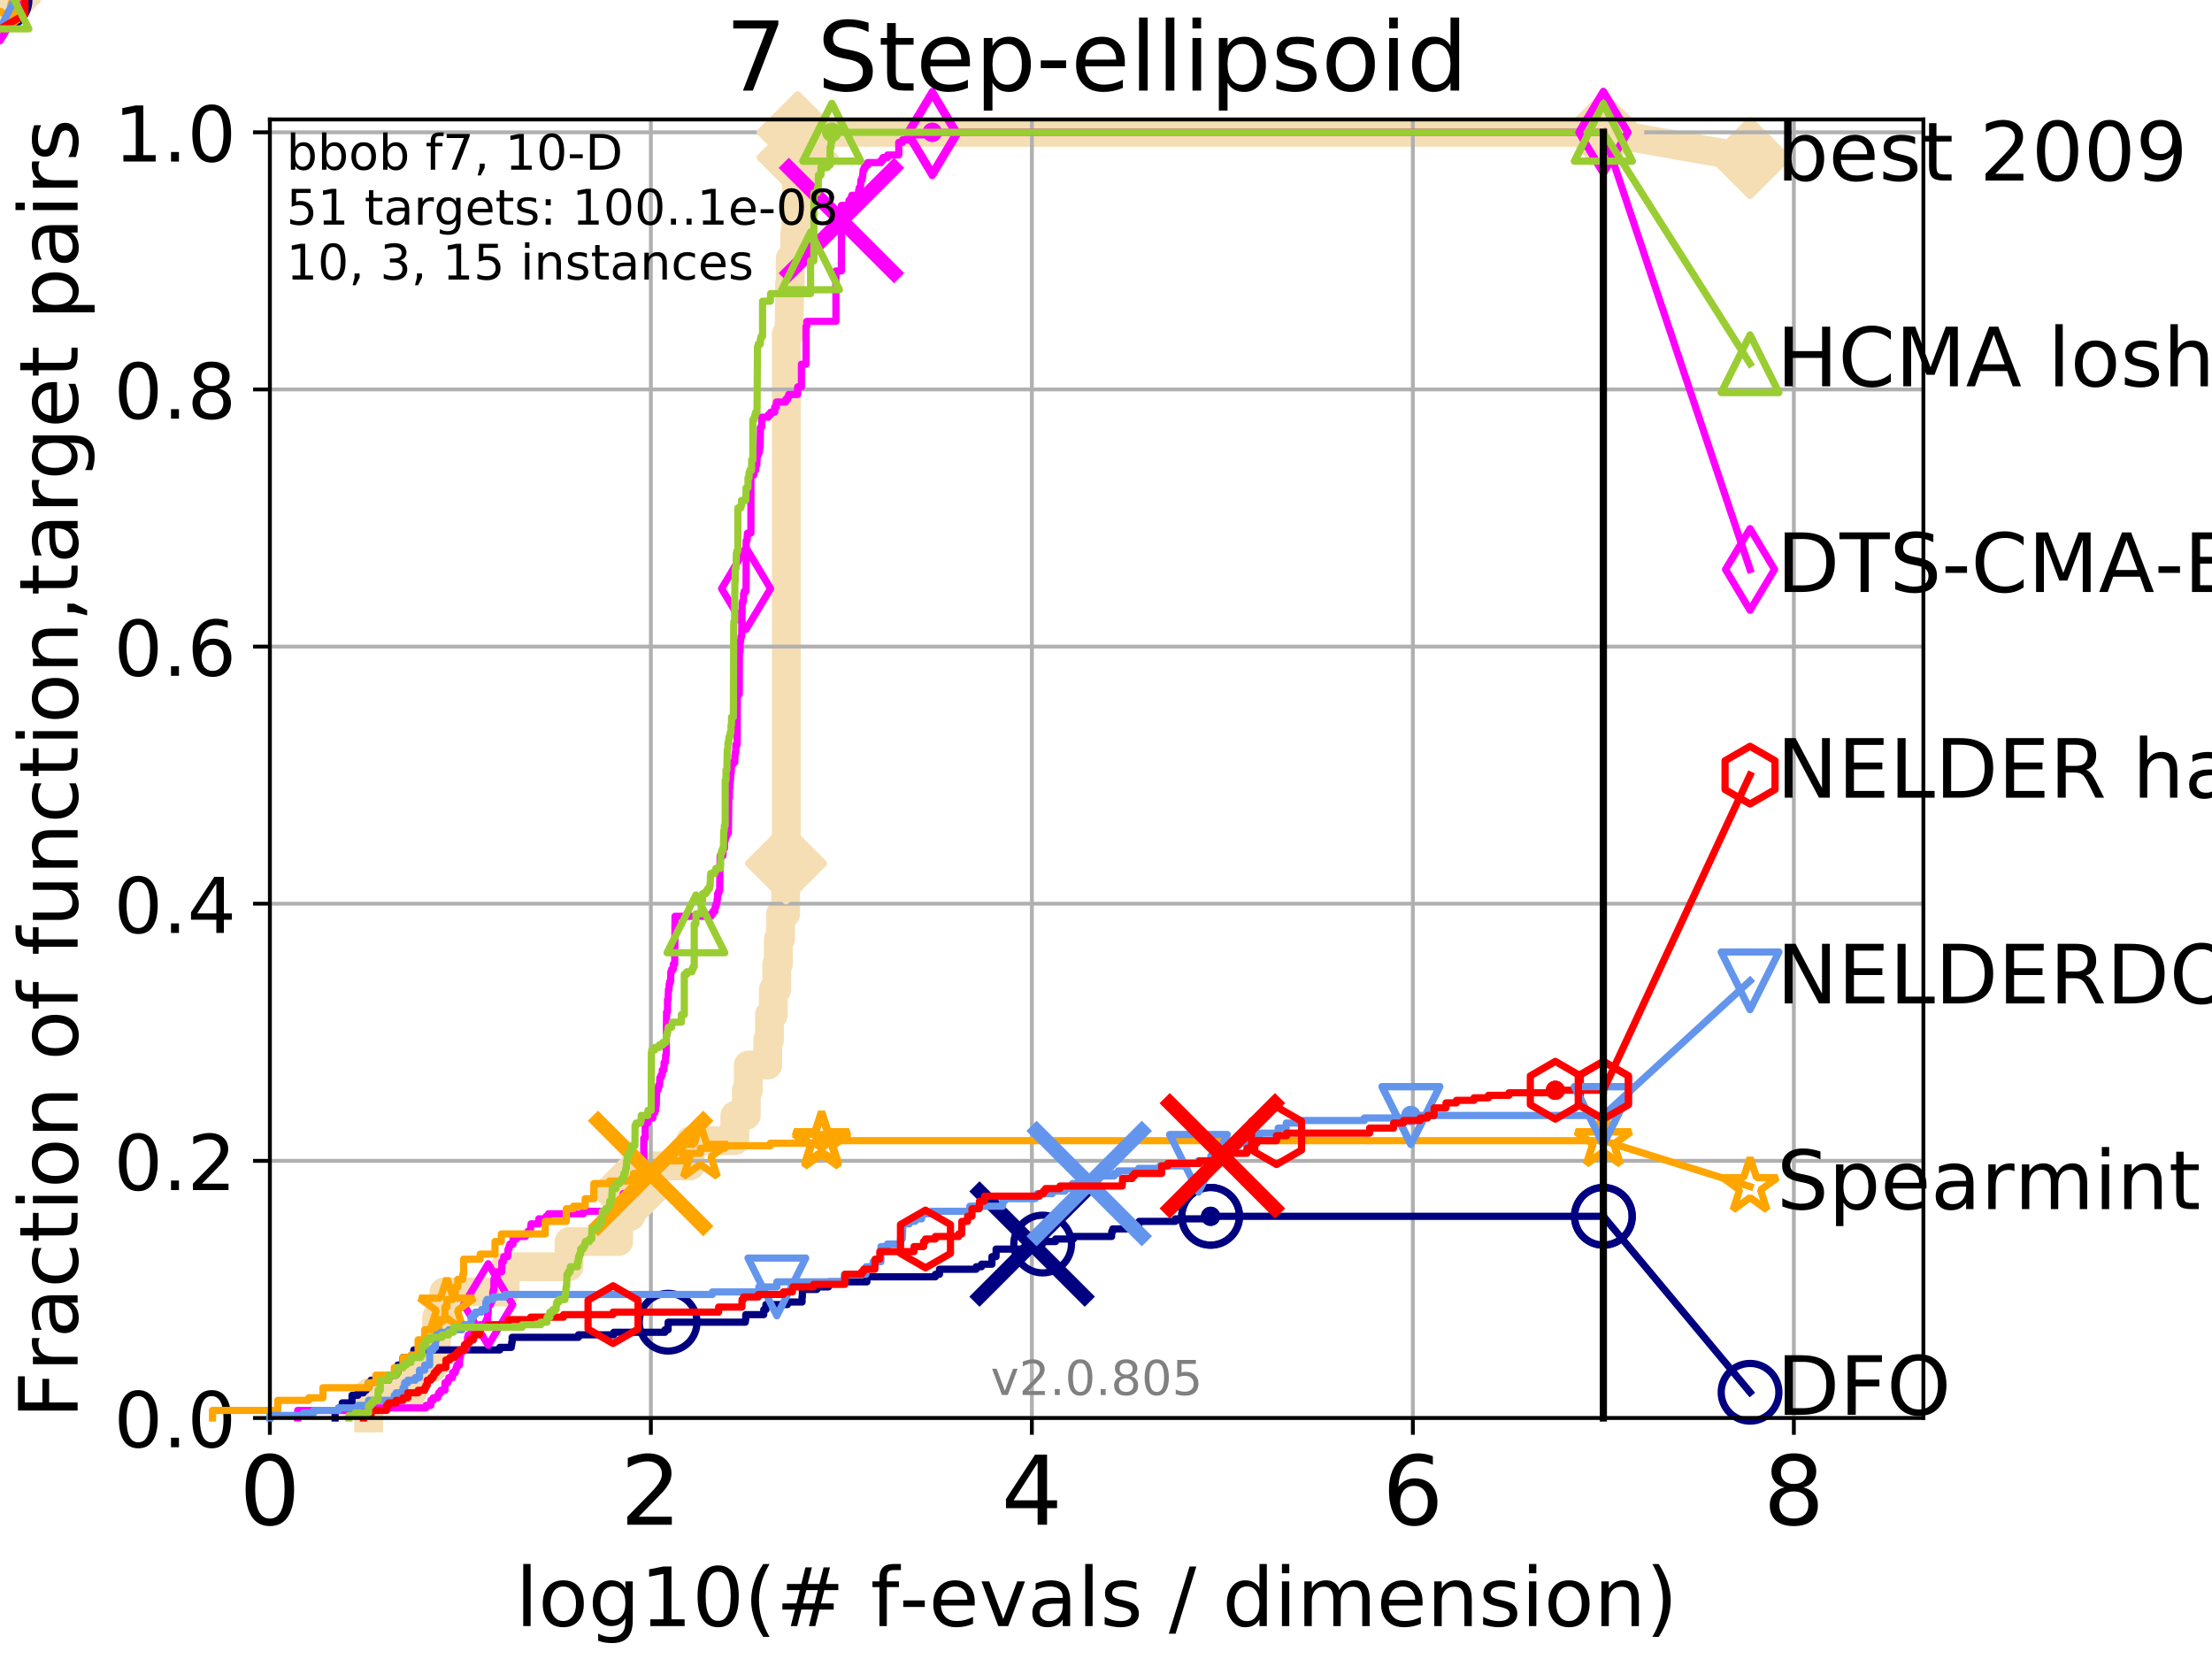 <?xml version="1.0" encoding="utf-8" standalone="no"?>
<!DOCTYPE svg PUBLIC "-//W3C//DTD SVG 1.1//EN"
  "http://www.w3.org/Graphics/SVG/1.1/DTD/svg11.dtd">
<!-- Created with matplotlib (http://matplotlib.org/) -->
<svg height="345pt" version="1.1" viewBox="0 0 460 345" width="460pt" xmlns="http://www.w3.org/2000/svg" xmlns:xlink="http://www.w3.org/1999/xlink">
 <defs>
  <style type="text/css">
*{stroke-linecap:butt;stroke-linejoin:round;}
  </style>
 </defs>
 <g id="figure_1">
  <g id="patch_1">
   <path d="M 0 345.6 
L 460.8 345.6 
L 460.8 0 
L 0 0 
z
" style="fill:#ffffff;"/>
  </g>
  <g id="axes_1">
   <g id="patch_2">
    <path d="M 56.12 294.88 
L 399.984 294.88 
L 399.984 24.84 
L 56.12 24.84 
z
" style="fill:#ffffff;"/>
   </g>
   <g id="line2d_1">
    <path d="M 76.661 294.88 
L 76.661 289.638 
L 85.76 289.638 
L 85.76 284.395 
L 90.084 284.395 
L 90.084 279.153 
L 90.786 279.153 
L 90.786 273.91 
L 92.321 273.91 
L 92.321 268.668 
L 105.066 268.668 
L 105.066 263.425 
L 118.338 263.425 
L 118.338 258.183 
L 128.665 258.183 
L 128.665 252.94 
L 131.165 252.94 
L 131.165 247.698 
L 134.396 247.698 
L 134.396 242.455 
L 143.556 242.455 
L 143.556 237.213 
L 152.806 237.213 
L 152.806 231.97 
L 155.196 231.97 
L 155.196 226.728 
L 155.609 226.728 
L 155.609 221.485 
L 159.657 221.485 
L 159.657 216.243 
L 160.021 216.243 
L 160.021 211 
L 160.819 211 
L 160.819 205.758 
L 161.532 205.758 
L 161.532 200.515 
L 161.863 200.515 
L 161.863 195.273 
L 162.332 195.273 
L 162.332 190.03 
L 163.379 190.03 
L 163.379 184.788 
L 163.463 184.788 
L 163.463 179.546 
L 163.52 179.546 
L 163.52 69.453 
L 164.135 69.453 
L 164.135 64.211 
L 164.183 64.211 
L 164.183 58.969 
L 164.331 58.969 
L 164.331 53.726 
L 165.272 53.726 
L 165.272 48.484 
L 165.503 48.484 
L 165.503 43.241 
L 165.631 43.241 
L 165.631 37.999 
L 165.713 37.999 
L 165.713 32.756 
L 165.869 32.756 
L 165.869 27.514 
L 333.43 27.514 
" style="fill:none;stroke:#f5deb3;stroke-linecap:square;stroke-width:6;"/>
   </g>
   <g id="line2d_2">
    <path d="M 0 0 
" style="fill:none;stroke:#f5deb3;stroke-linecap:square;stroke-width:6;"/>
    <defs>
     <path d="M -0 7.778 
L 7.778 0 
L 0 -7.778 
L -7.778 -0 
z
" id="m9d24c2c7c1" style="stroke:#f5deb3;stroke-linejoin:miter;stroke-width:1.5;"/>
    </defs>
    <g>
     <use style="fill:#f5deb3;stroke:#f5deb3;stroke-linejoin:miter;stroke-width:1.5;" x="0" xlink:href="#m9d24c2c7c1" y="0"/>
    </g>
   </g>
   <g id="line2d_3">
    <path d="M 333.43 27.514 
L 363.934 32.861 
" style="fill:none;stroke:#f5deb3;stroke-linecap:square;stroke-width:6;"/>
    <g>
     <use style="fill:#f5deb3;stroke:#f5deb3;stroke-linejoin:miter;stroke-width:1.5;" x="333.43" xlink:href="#m9d24c2c7c1" y="27.514"/>
     <use style="fill:#f5deb3;stroke:#f5deb3;stroke-linejoin:miter;stroke-width:1.5;" x="363.934" xlink:href="#m9d24c2c7c1" y="32.861"/>
    </g>
   </g>
   <g id="matplotlib.axis_1">
    <g id="xtick_1">
     <g id="line2d_4">
      <path clip-path="url(#pd05f8a1b87)" d="M 56.12 294.88 
L 56.12 24.84 
" style="fill:none;stroke:#b0b0b0;stroke-linecap:square;stroke-width:0.8;"/>
     </g>
     <g id="line2d_5">
      <defs>
       <path d="M 0 0 
L 0 3.5 
" id="m28f41e6a67" style="stroke:#000000;stroke-width:0.8;"/>
      </defs>
      <g>
       <use style="stroke:#000000;stroke-width:0.8;" x="56.12" xlink:href="#m28f41e6a67" y="294.88"/>
      </g>
     </g>
     <g id="text_1">
      <!-- 0 -->
      <defs>
       <path d="M 31.781 66.406 
Q 24.172 66.406 20.328 58.906 
Q 16.5 51.422 16.5 36.375 
Q 16.5 21.391 20.328 13.891 
Q 24.172 6.391 31.781 6.391 
Q 39.453 6.391 43.281 13.891 
Q 47.125 21.391 47.125 36.375 
Q 47.125 51.422 43.281 58.906 
Q 39.453 66.406 31.781 66.406 
z
M 31.781 74.219 
Q 44.047 74.219 50.516 64.516 
Q 56.984 54.828 56.984 36.375 
Q 56.984 17.969 50.516 8.266 
Q 44.047 -1.422 31.781 -1.422 
Q 19.531 -1.422 13.062 8.266 
Q 6.594 17.969 6.594 36.375 
Q 6.594 54.828 13.062 64.516 
Q 19.531 74.219 31.781 74.219 
z
" id="DejaVuSans-30"/>
      </defs>
      <g transform="translate(49.758 317.077)scale(0.2 -0.2)">
       <use xlink:href="#DejaVuSans-30"/>
      </g>
     </g>
    </g>
    <g id="xtick_2">
     <g id="line2d_6">
      <path clip-path="url(#pd05f8a1b87)" d="M 135.351 294.88 
L 135.351 24.84 
" style="fill:none;stroke:#b0b0b0;stroke-linecap:square;stroke-width:0.8;"/>
     </g>
     <g id="line2d_7">
      <g>
       <use style="stroke:#000000;stroke-width:0.8;" x="135.351" xlink:href="#m28f41e6a67" y="294.88"/>
      </g>
     </g>
     <g id="text_2">
      <!-- 2 -->
      <defs>
       <path d="M 19.188 8.297 
L 53.609 8.297 
L 53.609 0 
L 7.328 0 
L 7.328 8.297 
Q 12.938 14.109 22.625 23.891 
Q 32.328 33.688 34.812 36.531 
Q 39.547 41.844 41.422 45.531 
Q 43.312 49.219 43.312 52.781 
Q 43.312 58.594 39.234 62.25 
Q 35.156 65.922 28.609 65.922 
Q 23.969 65.922 18.812 64.312 
Q 13.672 62.703 7.812 59.422 
L 7.812 69.391 
Q 13.766 71.781 18.938 73 
Q 24.125 74.219 28.422 74.219 
Q 39.75 74.219 46.484 68.547 
Q 53.219 62.891 53.219 53.422 
Q 53.219 48.922 51.531 44.891 
Q 49.859 40.875 45.406 35.406 
Q 44.188 33.984 37.641 27.219 
Q 31.109 20.453 19.188 8.297 
z
" id="DejaVuSans-32"/>
      </defs>
      <g transform="translate(128.989 317.077)scale(0.2 -0.2)">
       <use xlink:href="#DejaVuSans-32"/>
      </g>
     </g>
    </g>
    <g id="xtick_3">
     <g id="line2d_8">
      <path clip-path="url(#pd05f8a1b87)" d="M 214.583 294.88 
L 214.583 24.84 
" style="fill:none;stroke:#b0b0b0;stroke-linecap:square;stroke-width:0.8;"/>
     </g>
     <g id="line2d_9">
      <g>
       <use style="stroke:#000000;stroke-width:0.8;" x="214.583" xlink:href="#m28f41e6a67" y="294.88"/>
      </g>
     </g>
     <g id="text_3">
      <!-- 4 -->
      <defs>
       <path d="M 37.797 64.312 
L 12.891 25.391 
L 37.797 25.391 
z
M 35.203 72.906 
L 47.609 72.906 
L 47.609 25.391 
L 58.016 25.391 
L 58.016 17.188 
L 47.609 17.188 
L 47.609 0 
L 37.797 0 
L 37.797 17.188 
L 4.891 17.188 
L 4.891 26.703 
z
" id="DejaVuSans-34"/>
      </defs>
      <g transform="translate(208.22 317.077)scale(0.2 -0.2)">
       <use xlink:href="#DejaVuSans-34"/>
      </g>
     </g>
    </g>
    <g id="xtick_4">
     <g id="line2d_10">
      <path clip-path="url(#pd05f8a1b87)" d="M 293.814 294.88 
L 293.814 24.84 
" style="fill:none;stroke:#b0b0b0;stroke-linecap:square;stroke-width:0.8;"/>
     </g>
     <g id="line2d_11">
      <g>
       <use style="stroke:#000000;stroke-width:0.8;" x="293.814" xlink:href="#m28f41e6a67" y="294.88"/>
      </g>
     </g>
     <g id="text_4">
      <!-- 6 -->
      <defs>
       <path d="M 33.016 40.375 
Q 26.375 40.375 22.484 35.828 
Q 18.609 31.297 18.609 23.391 
Q 18.609 15.531 22.484 10.953 
Q 26.375 6.391 33.016 6.391 
Q 39.656 6.391 43.531 10.953 
Q 47.406 15.531 47.406 23.391 
Q 47.406 31.297 43.531 35.828 
Q 39.656 40.375 33.016 40.375 
z
M 52.594 71.297 
L 52.594 62.312 
Q 48.875 64.062 45.094 64.984 
Q 41.312 65.922 37.594 65.922 
Q 27.828 65.922 22.672 59.328 
Q 17.531 52.734 16.797 39.406 
Q 19.672 43.656 24.016 45.922 
Q 28.375 48.188 33.594 48.188 
Q 44.578 48.188 50.953 41.516 
Q 57.328 34.859 57.328 23.391 
Q 57.328 12.156 50.688 5.359 
Q 44.047 -1.422 33.016 -1.422 
Q 20.359 -1.422 13.672 8.266 
Q 6.984 17.969 6.984 36.375 
Q 6.984 53.656 15.188 63.938 
Q 23.391 74.219 37.203 74.219 
Q 40.922 74.219 44.703 73.484 
Q 48.484 72.75 52.594 71.297 
z
" id="DejaVuSans-36"/>
      </defs>
      <g transform="translate(287.452 317.077)scale(0.2 -0.2)">
       <use xlink:href="#DejaVuSans-36"/>
      </g>
     </g>
    </g>
    <g id="xtick_5">
     <g id="line2d_12">
      <path clip-path="url(#pd05f8a1b87)" d="M 373.045 294.88 
L 373.045 24.84 
" style="fill:none;stroke:#b0b0b0;stroke-linecap:square;stroke-width:0.8;"/>
     </g>
     <g id="line2d_13">
      <g>
       <use style="stroke:#000000;stroke-width:0.8;" x="373.045" xlink:href="#m28f41e6a67" y="294.88"/>
      </g>
     </g>
     <g id="text_5">
      <!-- 8 -->
      <defs>
       <path d="M 31.781 34.625 
Q 24.75 34.625 20.719 30.859 
Q 16.703 27.094 16.703 20.516 
Q 16.703 13.922 20.719 10.156 
Q 24.75 6.391 31.781 6.391 
Q 38.812 6.391 42.859 10.172 
Q 46.922 13.969 46.922 20.516 
Q 46.922 27.094 42.891 30.859 
Q 38.875 34.625 31.781 34.625 
z
M 21.922 38.812 
Q 15.578 40.375 12.031 44.719 
Q 8.5 49.078 8.5 55.328 
Q 8.5 64.062 14.719 69.141 
Q 20.953 74.219 31.781 74.219 
Q 42.672 74.219 48.875 69.141 
Q 55.078 64.062 55.078 55.328 
Q 55.078 49.078 51.531 44.719 
Q 48 40.375 41.703 38.812 
Q 48.828 37.156 52.797 32.312 
Q 56.781 27.484 56.781 20.516 
Q 56.781 9.906 50.312 4.234 
Q 43.844 -1.422 31.781 -1.422 
Q 19.734 -1.422 13.25 4.234 
Q 6.781 9.906 6.781 20.516 
Q 6.781 27.484 10.781 32.312 
Q 14.797 37.156 21.922 38.812 
z
M 18.312 54.391 
Q 18.312 48.734 21.844 45.562 
Q 25.391 42.391 31.781 42.391 
Q 38.141 42.391 41.719 45.562 
Q 45.312 48.734 45.312 54.391 
Q 45.312 60.062 41.719 63.234 
Q 38.141 66.406 31.781 66.406 
Q 25.391 66.406 21.844 63.234 
Q 18.312 60.062 18.312 54.391 
z
" id="DejaVuSans-38"/>
      </defs>
      <g transform="translate(366.683 317.077)scale(0.2 -0.2)">
       <use xlink:href="#DejaVuSans-38"/>
      </g>
     </g>
    </g>
    <g id="text_6">
     <!-- log10(# f-evals / dimension) -->
     <defs>
      <path d="M 9.422 75.984 
L 18.406 75.984 
L 18.406 0 
L 9.422 0 
z
" id="DejaVuSans-6c"/>
      <path d="M 30.609 48.391 
Q 23.391 48.391 19.188 42.75 
Q 14.984 37.109 14.984 27.297 
Q 14.984 17.484 19.156 11.844 
Q 23.344 6.203 30.609 6.203 
Q 37.797 6.203 41.984 11.859 
Q 46.188 17.531 46.188 27.297 
Q 46.188 37.016 41.984 42.703 
Q 37.797 48.391 30.609 48.391 
z
M 30.609 56 
Q 42.328 56 49.016 48.375 
Q 55.719 40.766 55.719 27.297 
Q 55.719 13.875 49.016 6.219 
Q 42.328 -1.422 30.609 -1.422 
Q 18.844 -1.422 12.172 6.219 
Q 5.516 13.875 5.516 27.297 
Q 5.516 40.766 12.172 48.375 
Q 18.844 56 30.609 56 
z
" id="DejaVuSans-6f"/>
      <path d="M 45.406 27.984 
Q 45.406 37.75 41.375 43.109 
Q 37.359 48.484 30.078 48.484 
Q 22.859 48.484 18.828 43.109 
Q 14.797 37.75 14.797 27.984 
Q 14.797 18.266 18.828 12.891 
Q 22.859 7.516 30.078 7.516 
Q 37.359 7.516 41.375 12.891 
Q 45.406 18.266 45.406 27.984 
z
M 54.391 6.781 
Q 54.391 -7.172 48.188 -13.984 
Q 42 -20.797 29.203 -20.797 
Q 24.469 -20.797 20.266 -20.094 
Q 16.062 -19.391 12.109 -17.922 
L 12.109 -9.188 
Q 16.062 -11.328 19.922 -12.344 
Q 23.781 -13.375 27.781 -13.375 
Q 36.625 -13.375 41.016 -8.766 
Q 45.406 -4.156 45.406 5.172 
L 45.406 9.625 
Q 42.625 4.781 38.281 2.391 
Q 33.938 0 27.875 0 
Q 17.828 0 11.672 7.656 
Q 5.516 15.328 5.516 27.984 
Q 5.516 40.672 11.672 48.328 
Q 17.828 56 27.875 56 
Q 33.938 56 38.281 53.609 
Q 42.625 51.219 45.406 46.391 
L 45.406 54.688 
L 54.391 54.688 
z
" id="DejaVuSans-67"/>
      <path d="M 12.406 8.297 
L 28.516 8.297 
L 28.516 63.922 
L 10.984 60.406 
L 10.984 69.391 
L 28.422 72.906 
L 38.281 72.906 
L 38.281 8.297 
L 54.391 8.297 
L 54.391 0 
L 12.406 0 
z
" id="DejaVuSans-31"/>
      <path d="M 31 75.875 
Q 24.469 64.656 21.281 53.656 
Q 18.109 42.672 18.109 31.391 
Q 18.109 20.125 21.312 9.062 
Q 24.516 -2 31 -13.188 
L 23.188 -13.188 
Q 15.875 -1.703 12.234 9.375 
Q 8.594 20.453 8.594 31.391 
Q 8.594 42.281 12.203 53.312 
Q 15.828 64.359 23.188 75.875 
z
" id="DejaVuSans-28"/>
      <path d="M 51.125 44 
L 36.922 44 
L 32.812 27.688 
L 47.125 27.688 
z
M 43.797 71.781 
L 38.719 51.516 
L 52.984 51.516 
L 58.109 71.781 
L 65.922 71.781 
L 60.891 51.516 
L 76.125 51.516 
L 76.125 44 
L 58.984 44 
L 54.984 27.688 
L 70.516 27.688 
L 70.516 20.219 
L 53.078 20.219 
L 48 0 
L 40.188 0 
L 45.219 20.219 
L 30.906 20.219 
L 25.875 0 
L 18.016 0 
L 23.094 20.219 
L 7.719 20.219 
L 7.719 27.688 
L 24.906 27.688 
L 29 44 
L 13.281 44 
L 13.281 51.516 
L 30.906 51.516 
L 35.891 71.781 
z
" id="DejaVuSans-23"/>
      <path id="DejaVuSans-20"/>
      <path d="M 37.109 75.984 
L 37.109 68.5 
L 28.516 68.5 
Q 23.688 68.5 21.797 66.547 
Q 19.922 64.594 19.922 59.516 
L 19.922 54.688 
L 34.719 54.688 
L 34.719 47.703 
L 19.922 47.703 
L 19.922 0 
L 10.891 0 
L 10.891 47.703 
L 2.297 47.703 
L 2.297 54.688 
L 10.891 54.688 
L 10.891 58.5 
Q 10.891 67.625 15.141 71.797 
Q 19.391 75.984 28.609 75.984 
z
" id="DejaVuSans-66"/>
      <path d="M 4.891 31.391 
L 31.203 31.391 
L 31.203 23.391 
L 4.891 23.391 
z
" id="DejaVuSans-2d"/>
      <path d="M 56.203 29.594 
L 56.203 25.203 
L 14.891 25.203 
Q 15.484 15.922 20.484 11.062 
Q 25.484 6.203 34.422 6.203 
Q 39.594 6.203 44.453 7.469 
Q 49.312 8.734 54.109 11.281 
L 54.109 2.781 
Q 49.266 0.734 44.188 -0.344 
Q 39.109 -1.422 33.891 -1.422 
Q 20.797 -1.422 13.156 6.188 
Q 5.516 13.812 5.516 26.812 
Q 5.516 40.234 12.766 48.109 
Q 20.016 56 32.328 56 
Q 43.359 56 49.781 48.891 
Q 56.203 41.797 56.203 29.594 
z
M 47.219 32.234 
Q 47.125 39.594 43.094 43.984 
Q 39.062 48.391 32.422 48.391 
Q 24.906 48.391 20.391 44.141 
Q 15.875 39.891 15.188 32.172 
z
" id="DejaVuSans-65"/>
      <path d="M 2.984 54.688 
L 12.5 54.688 
L 29.594 8.797 
L 46.688 54.688 
L 56.203 54.688 
L 35.688 0 
L 23.484 0 
z
" id="DejaVuSans-76"/>
      <path d="M 34.281 27.484 
Q 23.391 27.484 19.188 25 
Q 14.984 22.516 14.984 16.5 
Q 14.984 11.719 18.141 8.906 
Q 21.297 6.109 26.703 6.109 
Q 34.188 6.109 38.703 11.406 
Q 43.219 16.703 43.219 25.484 
L 43.219 27.484 
z
M 52.203 31.203 
L 52.203 0 
L 43.219 0 
L 43.219 8.297 
Q 40.141 3.328 35.547 0.953 
Q 30.953 -1.422 24.312 -1.422 
Q 15.922 -1.422 10.953 3.297 
Q 6 8.016 6 15.922 
Q 6 25.141 12.172 29.828 
Q 18.359 34.516 30.609 34.516 
L 43.219 34.516 
L 43.219 35.406 
Q 43.219 41.609 39.141 45 
Q 35.062 48.391 27.688 48.391 
Q 23 48.391 18.547 47.266 
Q 14.109 46.141 10.016 43.891 
L 10.016 52.203 
Q 14.938 54.109 19.578 55.047 
Q 24.219 56 28.609 56 
Q 40.484 56 46.344 49.844 
Q 52.203 43.703 52.203 31.203 
z
" id="DejaVuSans-61"/>
      <path d="M 44.281 53.078 
L 44.281 44.578 
Q 40.484 46.531 36.375 47.5 
Q 32.281 48.484 27.875 48.484 
Q 21.188 48.484 17.844 46.438 
Q 14.5 44.391 14.5 40.281 
Q 14.5 37.156 16.891 35.375 
Q 19.281 33.594 26.516 31.984 
L 29.594 31.297 
Q 39.156 29.25 43.188 25.516 
Q 47.219 21.781 47.219 15.094 
Q 47.219 7.469 41.188 3.016 
Q 35.156 -1.422 24.609 -1.422 
Q 20.219 -1.422 15.453 -0.562 
Q 10.688 0.297 5.422 2 
L 5.422 11.281 
Q 10.406 8.688 15.234 7.391 
Q 20.062 6.109 24.812 6.109 
Q 31.156 6.109 34.562 8.281 
Q 37.984 10.453 37.984 14.406 
Q 37.984 18.062 35.516 20.016 
Q 33.062 21.969 24.703 23.781 
L 21.578 24.516 
Q 13.234 26.266 9.516 29.906 
Q 5.812 33.547 5.812 39.891 
Q 5.812 47.609 11.281 51.797 
Q 16.75 56 26.812 56 
Q 31.781 56 36.172 55.266 
Q 40.578 54.547 44.281 53.078 
z
" id="DejaVuSans-73"/>
      <path d="M 25.391 72.906 
L 33.688 72.906 
L 8.297 -9.281 
L 0 -9.281 
z
" id="DejaVuSans-2f"/>
      <path d="M 45.406 46.391 
L 45.406 75.984 
L 54.391 75.984 
L 54.391 0 
L 45.406 0 
L 45.406 8.203 
Q 42.578 3.328 38.25 0.953 
Q 33.938 -1.422 27.875 -1.422 
Q 17.969 -1.422 11.734 6.484 
Q 5.516 14.406 5.516 27.297 
Q 5.516 40.188 11.734 48.094 
Q 17.969 56 27.875 56 
Q 33.938 56 38.25 53.625 
Q 42.578 51.266 45.406 46.391 
z
M 14.797 27.297 
Q 14.797 17.391 18.875 11.75 
Q 22.953 6.109 30.078 6.109 
Q 37.203 6.109 41.297 11.75 
Q 45.406 17.391 45.406 27.297 
Q 45.406 37.203 41.297 42.844 
Q 37.203 48.484 30.078 48.484 
Q 22.953 48.484 18.875 42.844 
Q 14.797 37.203 14.797 27.297 
z
" id="DejaVuSans-64"/>
      <path d="M 9.422 54.688 
L 18.406 54.688 
L 18.406 0 
L 9.422 0 
z
M 9.422 75.984 
L 18.406 75.984 
L 18.406 64.594 
L 9.422 64.594 
z
" id="DejaVuSans-69"/>
      <path d="M 52 44.188 
Q 55.375 50.25 60.062 53.125 
Q 64.75 56 71.094 56 
Q 79.641 56 84.281 50.016 
Q 88.922 44.047 88.922 33.016 
L 88.922 0 
L 79.891 0 
L 79.891 32.719 
Q 79.891 40.578 77.094 44.375 
Q 74.312 48.188 68.609 48.188 
Q 61.625 48.188 57.562 43.547 
Q 53.516 38.922 53.516 30.906 
L 53.516 0 
L 44.484 0 
L 44.484 32.719 
Q 44.484 40.625 41.703 44.406 
Q 38.922 48.188 33.109 48.188 
Q 26.219 48.188 22.156 43.531 
Q 18.109 38.875 18.109 30.906 
L 18.109 0 
L 9.078 0 
L 9.078 54.688 
L 18.109 54.688 
L 18.109 46.188 
Q 21.188 51.219 25.484 53.609 
Q 29.781 56 35.688 56 
Q 41.656 56 45.828 52.969 
Q 50 49.953 52 44.188 
z
" id="DejaVuSans-6d"/>
      <path d="M 54.891 33.016 
L 54.891 0 
L 45.906 0 
L 45.906 32.719 
Q 45.906 40.484 42.875 44.328 
Q 39.844 48.188 33.797 48.188 
Q 26.516 48.188 22.312 43.547 
Q 18.109 38.922 18.109 30.906 
L 18.109 0 
L 9.078 0 
L 9.078 54.688 
L 18.109 54.688 
L 18.109 46.188 
Q 21.344 51.125 25.703 53.562 
Q 30.078 56 35.797 56 
Q 45.219 56 50.047 50.172 
Q 54.891 44.344 54.891 33.016 
z
" id="DejaVuSans-6e"/>
      <path d="M 8.016 75.875 
L 15.828 75.875 
Q 23.141 64.359 26.781 53.312 
Q 30.422 42.281 30.422 31.391 
Q 30.422 20.453 26.781 9.375 
Q 23.141 -1.703 15.828 -13.188 
L 8.016 -13.188 
Q 14.5 -2 17.703 9.062 
Q 20.906 20.125 20.906 31.391 
Q 20.906 42.672 17.703 53.656 
Q 14.5 64.656 8.016 75.875 
z
" id="DejaVuSans-29"/>
     </defs>
     <g transform="translate(107.211 338.154)scale(0.17 -0.17)">
      <use xlink:href="#DejaVuSans-6c"/>
      <use x="27.783" xlink:href="#DejaVuSans-6f"/>
      <use x="88.965" xlink:href="#DejaVuSans-67"/>
      <use x="152.441" xlink:href="#DejaVuSans-31"/>
      <use x="216.064" xlink:href="#DejaVuSans-30"/>
      <use x="279.688" xlink:href="#DejaVuSans-28"/>
      <use x="318.701" xlink:href="#DejaVuSans-23"/>
      <use x="402.49" xlink:href="#DejaVuSans-20"/>
      <use x="434.277" xlink:href="#DejaVuSans-66"/>
      <use x="469.404" xlink:href="#DejaVuSans-2d"/>
      <use x="505.488" xlink:href="#DejaVuSans-65"/>
      <use x="567.012" xlink:href="#DejaVuSans-76"/>
      <use x="626.191" xlink:href="#DejaVuSans-61"/>
      <use x="687.471" xlink:href="#DejaVuSans-6c"/>
      <use x="715.254" xlink:href="#DejaVuSans-73"/>
      <use x="767.354" xlink:href="#DejaVuSans-20"/>
      <use x="799.141" xlink:href="#DejaVuSans-2f"/>
      <use x="832.832" xlink:href="#DejaVuSans-20"/>
      <use x="864.619" xlink:href="#DejaVuSans-64"/>
      <use x="928.096" xlink:href="#DejaVuSans-69"/>
      <use x="955.879" xlink:href="#DejaVuSans-6d"/>
      <use x="1053.291" xlink:href="#DejaVuSans-65"/>
      <use x="1114.814" xlink:href="#DejaVuSans-6e"/>
      <use x="1178.193" xlink:href="#DejaVuSans-73"/>
      <use x="1230.293" xlink:href="#DejaVuSans-69"/>
      <use x="1258.076" xlink:href="#DejaVuSans-6f"/>
      <use x="1319.258" xlink:href="#DejaVuSans-6e"/>
      <use x="1382.637" xlink:href="#DejaVuSans-29"/>
     </g>
    </g>
   </g>
   <g id="matplotlib.axis_2">
    <g id="ytick_1">
     <g id="line2d_14">
      <path clip-path="url(#pd05f8a1b87)" d="M 56.12 294.88 
L 399.984 294.88 
" style="fill:none;stroke:#b0b0b0;stroke-linecap:square;stroke-width:0.8;"/>
     </g>
     <g id="line2d_15">
      <defs>
       <path d="M 0 0 
L -3.5 0 
" id="m3105310671" style="stroke:#000000;stroke-width:0.8;"/>
      </defs>
      <g>
       <use style="stroke:#000000;stroke-width:0.8;" x="56.12" xlink:href="#m3105310671" y="294.88"/>
      </g>
     </g>
     <g id="text_7">
      <!-- 0.0 -->
      <defs>
       <path d="M 10.688 12.406 
L 21 12.406 
L 21 0 
L 10.688 0 
z
" id="DejaVuSans-2e"/>
      </defs>
      <g transform="translate(23.675 300.959)scale(0.16 -0.16)">
       <use xlink:href="#DejaVuSans-30"/>
       <use x="63.623" xlink:href="#DejaVuSans-2e"/>
       <use x="95.41" xlink:href="#DejaVuSans-30"/>
      </g>
     </g>
    </g>
    <g id="ytick_2">
     <g id="line2d_16">
      <path clip-path="url(#pd05f8a1b87)" d="M 56.12 241.407 
L 399.984 241.407 
" style="fill:none;stroke:#b0b0b0;stroke-linecap:square;stroke-width:0.8;"/>
     </g>
     <g id="line2d_17">
      <g>
       <use style="stroke:#000000;stroke-width:0.8;" x="56.12" xlink:href="#m3105310671" y="241.407"/>
      </g>
     </g>
     <g id="text_8">
      <!-- 0.2 -->
      <g transform="translate(23.675 247.485)scale(0.16 -0.16)">
       <use xlink:href="#DejaVuSans-30"/>
       <use x="63.623" xlink:href="#DejaVuSans-2e"/>
       <use x="95.41" xlink:href="#DejaVuSans-32"/>
      </g>
     </g>
    </g>
    <g id="ytick_3">
     <g id="line2d_18">
      <path clip-path="url(#pd05f8a1b87)" d="M 56.12 187.933 
L 399.984 187.933 
" style="fill:none;stroke:#b0b0b0;stroke-linecap:square;stroke-width:0.8;"/>
     </g>
     <g id="line2d_19">
      <g>
       <use style="stroke:#000000;stroke-width:0.8;" x="56.12" xlink:href="#m3105310671" y="187.933"/>
      </g>
     </g>
     <g id="text_9">
      <!-- 0.4 -->
      <g transform="translate(23.675 194.012)scale(0.16 -0.16)">
       <use xlink:href="#DejaVuSans-30"/>
       <use x="63.623" xlink:href="#DejaVuSans-2e"/>
       <use x="95.41" xlink:href="#DejaVuSans-34"/>
      </g>
     </g>
    </g>
    <g id="ytick_4">
     <g id="line2d_20">
      <path clip-path="url(#pd05f8a1b87)" d="M 56.12 134.46 
L 399.984 134.46 
" style="fill:none;stroke:#b0b0b0;stroke-linecap:square;stroke-width:0.8;"/>
     </g>
     <g id="line2d_21">
      <g>
       <use style="stroke:#000000;stroke-width:0.8;" x="56.12" xlink:href="#m3105310671" y="134.46"/>
      </g>
     </g>
     <g id="text_10">
      <!-- 0.6 -->
      <g transform="translate(23.675 140.539)scale(0.16 -0.16)">
       <use xlink:href="#DejaVuSans-30"/>
       <use x="63.623" xlink:href="#DejaVuSans-2e"/>
       <use x="95.41" xlink:href="#DejaVuSans-36"/>
      </g>
     </g>
    </g>
    <g id="ytick_5">
     <g id="line2d_22">
      <path clip-path="url(#pd05f8a1b87)" d="M 56.12 80.987 
L 399.984 80.987 
" style="fill:none;stroke:#b0b0b0;stroke-linecap:square;stroke-width:0.8;"/>
     </g>
     <g id="line2d_23">
      <g>
       <use style="stroke:#000000;stroke-width:0.8;" x="56.12" xlink:href="#m3105310671" y="80.987"/>
      </g>
     </g>
     <g id="text_11">
      <!-- 0.8 -->
      <g transform="translate(23.675 87.066)scale(0.16 -0.16)">
       <use xlink:href="#DejaVuSans-30"/>
       <use x="63.623" xlink:href="#DejaVuSans-2e"/>
       <use x="95.41" xlink:href="#DejaVuSans-38"/>
      </g>
     </g>
    </g>
    <g id="ytick_6">
     <g id="line2d_24">
      <path clip-path="url(#pd05f8a1b87)" d="M 56.12 27.514 
L 399.984 27.514 
" style="fill:none;stroke:#b0b0b0;stroke-linecap:square;stroke-width:0.8;"/>
     </g>
     <g id="line2d_25">
      <g>
       <use style="stroke:#000000;stroke-width:0.8;" x="56.12" xlink:href="#m3105310671" y="27.514"/>
      </g>
     </g>
     <g id="text_12">
      <!-- 1.0 -->
      <g transform="translate(23.675 33.592)scale(0.16 -0.16)">
       <use xlink:href="#DejaVuSans-31"/>
       <use x="63.623" xlink:href="#DejaVuSans-2e"/>
       <use x="95.41" xlink:href="#DejaVuSans-30"/>
      </g>
     </g>
    </g>
    <g id="text_13">
     <!-- Fraction of function,target pairs -->
     <defs>
      <path d="M 9.812 72.906 
L 51.703 72.906 
L 51.703 64.594 
L 19.672 64.594 
L 19.672 43.109 
L 48.578 43.109 
L 48.578 34.812 
L 19.672 34.812 
L 19.672 0 
L 9.812 0 
z
" id="DejaVuSans-46"/>
      <path d="M 41.109 46.297 
Q 39.594 47.172 37.812 47.578 
Q 36.031 48 33.891 48 
Q 26.266 48 22.188 43.047 
Q 18.109 38.094 18.109 28.812 
L 18.109 0 
L 9.078 0 
L 9.078 54.688 
L 18.109 54.688 
L 18.109 46.188 
Q 20.953 51.172 25.484 53.578 
Q 30.031 56 36.531 56 
Q 37.453 56 38.578 55.875 
Q 39.703 55.766 41.062 55.516 
z
" id="DejaVuSans-72"/>
      <path d="M 48.781 52.594 
L 48.781 44.188 
Q 44.969 46.297 41.141 47.344 
Q 37.312 48.391 33.406 48.391 
Q 24.656 48.391 19.812 42.844 
Q 14.984 37.312 14.984 27.297 
Q 14.984 17.281 19.812 11.734 
Q 24.656 6.203 33.406 6.203 
Q 37.312 6.203 41.141 7.25 
Q 44.969 8.297 48.781 10.406 
L 48.781 2.094 
Q 45.016 0.344 40.984 -0.531 
Q 36.969 -1.422 32.422 -1.422 
Q 20.062 -1.422 12.781 6.344 
Q 5.516 14.109 5.516 27.297 
Q 5.516 40.672 12.859 48.328 
Q 20.219 56 33.016 56 
Q 37.156 56 41.109 55.141 
Q 45.062 54.297 48.781 52.594 
z
" id="DejaVuSans-63"/>
      <path d="M 18.312 70.219 
L 18.312 54.688 
L 36.812 54.688 
L 36.812 47.703 
L 18.312 47.703 
L 18.312 18.016 
Q 18.312 11.328 20.141 9.422 
Q 21.969 7.516 27.594 7.516 
L 36.812 7.516 
L 36.812 0 
L 27.594 0 
Q 17.188 0 13.234 3.875 
Q 9.281 7.766 9.281 18.016 
L 9.281 47.703 
L 2.688 47.703 
L 2.688 54.688 
L 9.281 54.688 
L 9.281 70.219 
z
" id="DejaVuSans-74"/>
      <path d="M 8.5 21.578 
L 8.5 54.688 
L 17.484 54.688 
L 17.484 21.922 
Q 17.484 14.156 20.5 10.266 
Q 23.531 6.391 29.594 6.391 
Q 36.859 6.391 41.078 11.031 
Q 45.312 15.672 45.312 23.688 
L 45.312 54.688 
L 54.297 54.688 
L 54.297 0 
L 45.312 0 
L 45.312 8.406 
Q 42.047 3.422 37.719 1 
Q 33.406 -1.422 27.688 -1.422 
Q 18.266 -1.422 13.375 4.438 
Q 8.5 10.297 8.5 21.578 
z
M 31.109 56 
z
" id="DejaVuSans-75"/>
      <path d="M 11.719 12.406 
L 22.016 12.406 
L 22.016 4 
L 14.016 -11.625 
L 7.719 -11.625 
L 11.719 4 
z
" id="DejaVuSans-2c"/>
      <path d="M 18.109 8.203 
L 18.109 -20.797 
L 9.078 -20.797 
L 9.078 54.688 
L 18.109 54.688 
L 18.109 46.391 
Q 20.953 51.266 25.266 53.625 
Q 29.594 56 35.594 56 
Q 45.562 56 51.781 48.094 
Q 58.016 40.188 58.016 27.297 
Q 58.016 14.406 51.781 6.484 
Q 45.562 -1.422 35.594 -1.422 
Q 29.594 -1.422 25.266 0.953 
Q 20.953 3.328 18.109 8.203 
z
M 48.688 27.297 
Q 48.688 37.203 44.609 42.844 
Q 40.531 48.484 33.406 48.484 
Q 26.266 48.484 22.188 42.844 
Q 18.109 37.203 18.109 27.297 
Q 18.109 17.391 22.188 11.75 
Q 26.266 6.109 33.406 6.109 
Q 40.531 6.109 44.609 11.75 
Q 48.688 17.391 48.688 27.297 
z
" id="DejaVuSans-70"/>
     </defs>
     <g transform="translate(16.14 294.999)rotate(-90)scale(0.17 -0.17)">
      <use xlink:href="#DejaVuSans-46"/>
      <use x="57.41" xlink:href="#DejaVuSans-72"/>
      <use x="98.523" xlink:href="#DejaVuSans-61"/>
      <use x="159.803" xlink:href="#DejaVuSans-63"/>
      <use x="214.783" xlink:href="#DejaVuSans-74"/>
      <use x="253.992" xlink:href="#DejaVuSans-69"/>
      <use x="281.775" xlink:href="#DejaVuSans-6f"/>
      <use x="342.957" xlink:href="#DejaVuSans-6e"/>
      <use x="406.336" xlink:href="#DejaVuSans-20"/>
      <use x="438.123" xlink:href="#DejaVuSans-6f"/>
      <use x="499.305" xlink:href="#DejaVuSans-66"/>
      <use x="534.51" xlink:href="#DejaVuSans-20"/>
      <use x="566.297" xlink:href="#DejaVuSans-66"/>
      <use x="601.502" xlink:href="#DejaVuSans-75"/>
      <use x="664.881" xlink:href="#DejaVuSans-6e"/>
      <use x="728.26" xlink:href="#DejaVuSans-63"/>
      <use x="783.24" xlink:href="#DejaVuSans-74"/>
      <use x="822.449" xlink:href="#DejaVuSans-69"/>
      <use x="850.232" xlink:href="#DejaVuSans-6f"/>
      <use x="911.414" xlink:href="#DejaVuSans-6e"/>
      <use x="974.793" xlink:href="#DejaVuSans-2c"/>
      <use x="1006.58" xlink:href="#DejaVuSans-74"/>
      <use x="1045.789" xlink:href="#DejaVuSans-61"/>
      <use x="1107.068" xlink:href="#DejaVuSans-72"/>
      <use x="1148.166" xlink:href="#DejaVuSans-67"/>
      <use x="1211.643" xlink:href="#DejaVuSans-65"/>
      <use x="1273.166" xlink:href="#DejaVuSans-74"/>
      <use x="1312.375" xlink:href="#DejaVuSans-20"/>
      <use x="1344.162" xlink:href="#DejaVuSans-70"/>
      <use x="1407.639" xlink:href="#DejaVuSans-61"/>
      <use x="1468.918" xlink:href="#DejaVuSans-69"/>
      <use x="1496.701" xlink:href="#DejaVuSans-72"/>
      <use x="1537.814" xlink:href="#DejaVuSans-73"/>
     </g>
    </g>
   </g>
   <g id="line2d_26">
    <defs>
     <path d="M 0 1.5 
C 0.398 1.5 0.779 1.342 1.061 1.061 
C 1.342 0.779 1.5 0.398 1.5 0 
C 1.5 -0.398 1.342 -0.779 1.061 -1.061 
C 0.779 -1.342 0.398 -1.5 0 -1.5 
C -0.398 -1.5 -0.779 -1.342 -1.061 -1.061 
C -1.342 -0.779 -1.5 -0.398 -1.5 0 
C -1.5 0.398 -1.342 0.779 -1.061 1.061 
C -0.779 1.342 -0.398 1.5 0 1.5 
z
" id="m4de6428576" style="stroke:#f5deb3;"/>
    </defs>
    <g>
     <use style="fill:#f5deb3;stroke:#f5deb3;" x="165.869" xlink:href="#m4de6428576" y="27.514"/>
     <use style="fill:#f5deb3;stroke:#f5deb3;" x="165.869" xlink:href="#m4de6428576" y="27.514"/>
    </g>
   </g>
   <g id="line2d_27">
    <g>
     <use style="fill:#f5deb3;stroke:#f5deb3;stroke-linejoin:miter;stroke-width:1.5;" x="131.165" xlink:href="#m9d24c2c7c1" y="247.698"/>
     <use style="fill:#f5deb3;stroke:#f5deb3;stroke-linejoin:miter;stroke-width:1.5;" x="163.463" xlink:href="#m9d24c2c7c1" y="179.546"/>
     <use style="fill:#f5deb3;stroke:#f5deb3;stroke-linejoin:miter;stroke-width:1.5;" x="165.869" xlink:href="#m9d24c2c7c1" y="32.756"/>
     <use style="fill:#f5deb3;stroke:#f5deb3;stroke-linejoin:miter;stroke-width:1.5;" x="165.869" xlink:href="#m9d24c2c7c1" y="27.514"/>
     <use style="fill:#f5deb3;stroke:#f5deb3;stroke-linejoin:miter;stroke-width:1.5;" x="333.43" xlink:href="#m9d24c2c7c1" y="27.514"/>
    </g>
   </g>
   <g id="line2d_28">
    <defs>
     <path d="M 0 1.5 
C 0.398 1.5 0.779 1.342 1.061 1.061 
C 1.342 0.779 1.5 0.398 1.5 0 
C 1.5 -0.398 1.342 -0.779 1.061 -1.061 
C 0.779 -1.342 0.398 -1.5 0 -1.5 
C -0.398 -1.5 -0.779 -1.342 -1.061 -1.061 
C -1.342 -0.779 -1.5 -0.398 -1.5 0 
C -1.5 0.398 -1.342 0.779 -1.061 1.061 
C -0.779 1.342 -0.398 1.5 0 1.5 
z
" id="m9cde3695ee" style="stroke:#000080;"/>
    </defs>
    <g>
     <use style="fill:#000080;stroke:#000080;" x="251.753" xlink:href="#m9cde3695ee" y="252.94"/>
     <use style="fill:#000080;stroke:#000080;" x="251.753" xlink:href="#m9cde3695ee" y="252.94"/>
    </g>
   </g>
   <g id="line2d_29">
    <path d="M 69.685 294.88 
L 69.685 293.307 
L 70.45 293.307 
L 70.45 292.783 
L 71.182 292.783 
L 71.182 291.735 
L 73.209 291.735 
L 73.209 290.162 
L 74.438 290.162 
L 74.438 289.638 
L 75.586 289.638 
L 75.586 289.113 
L 76.132 289.113 
L 76.132 288.589 
L 76.661 288.589 
L 76.661 287.541 
L 77.175 287.541 
L 77.175 287.016 
L 80.81 287.016 
L 80.81 285.968 
L 82.376 285.968 
L 82.376 285.444 
L 82.746 285.444 
L 82.746 283.871 
L 83.81 283.871 
L 83.81 282.298 
L 86.064 282.298 
L 86.064 280.725 
L 103.929 280.725 
L 103.929 280.201 
L 106.32 280.201 
L 106.32 279.677 
L 106.413 279.677 
L 106.413 279.153 
L 106.505 279.153 
L 106.505 278.104 
L 120.303 278.104 
L 120.303 277.58 
L 127.646 277.58 
L 127.646 277.056 
L 138.286 277.056 
L 138.286 276.531 
L 138.941 276.531 
L 138.941 274.959 
L 154.994 274.959 
L 154.994 274.434 
L 155.087 274.434 
L 155.087 273.386 
L 158.828 273.386 
L 158.828 272.862 
L 158.833 272.862 
L 158.833 272.337 
L 159.28 272.337 
L 159.28 271.289 
L 163.756 271.289 
L 163.756 270.765 
L 166.795 270.765 
L 166.795 269.716 
L 166.859 269.716 
L 166.859 268.143 
L 169.879 268.143 
L 169.879 267.619 
L 172.288 267.619 
L 172.288 267.095 
L 172.326 267.095 
L 172.326 266.571 
L 180.277 266.571 
L 180.277 266.046 
L 180.286 266.046 
L 180.286 265.522 
L 194.515 265.522 
L 194.515 264.998 
L 195.371 264.998 
L 195.371 263.949 
L 203.01 263.949 
L 203.01 263.425 
L 204.118 263.425 
L 204.118 262.901 
L 206.282 262.901 
L 206.282 261.328 
L 207.137 261.328 
L 207.137 260.804 
L 207.139 260.804 
L 207.139 260.28 
L 207.142 260.28 
L 207.142 259.755 
L 213.647 259.755 
L 213.647 258.707 
L 216.824 258.707 
L 216.824 258.183 
L 219.518 258.183 
L 219.518 257.658 
L 223.235 257.658 
L 223.235 257.134 
L 231.172 257.134 
L 231.172 256.61 
L 231.194 256.61 
L 231.194 256.086 
L 231.41 256.086 
L 231.41 255.561 
L 234.285 255.561 
L 234.285 255.037 
L 236.733 255.037 
L 236.733 254.513 
L 236.899 254.513 
L 236.899 253.989 
L 244.418 253.989 
L 244.418 253.464 
L 251.753 253.464 
L 251.753 252.94 
L 333.43 252.94 
" style="fill:none;stroke:#000080;stroke-linecap:square;stroke-width:1.5;"/>
   </g>
   <g id="line2d_30">
    <defs>
     <path d="M 0 6 
C 1.591 6 3.117 5.368 4.243 4.243 
C 5.368 3.117 6 1.591 6 0 
C 6 -1.591 5.368 -3.117 4.243 -4.243 
C 3.117 -5.368 1.591 -6 0 -6 
C -1.591 -6 -3.117 -5.368 -4.243 -4.243 
C -5.368 -3.117 -6 -1.591 -6 0 
C -6 1.591 -5.368 3.117 -4.243 4.243 
C -3.117 5.368 -1.591 6 0 6 
z
" id="m8731acf206" style="stroke:#000080;stroke-width:1.5;"/>
    </defs>
    <g>
     <use style="fill:none;stroke:#000080;stroke-width:1.5;" x="138.941" xlink:href="#m8731acf206" y="274.959"/>
     <use style="fill:none;stroke:#000080;stroke-width:1.5;" x="216.824" xlink:href="#m8731acf206" y="258.707"/>
     <use style="fill:none;stroke:#000080;stroke-width:1.5;" x="251.753" xlink:href="#m8731acf206" y="252.94"/>
     <use style="fill:none;stroke:#000080;stroke-width:1.5;" x="251.753" xlink:href="#m8731acf206" y="252.94"/>
     <use style="fill:none;stroke:#000080;stroke-width:1.5;" x="333.43" xlink:href="#m8731acf206" y="252.94"/>
    </g>
   </g>
   <g id="line2d_31">
    <path d="M 0 0 
" style="fill:none;stroke:#000080;stroke-linecap:square;stroke-width:1.5;"/>
    <g>
     <use style="fill:none;stroke:#000080;stroke-width:1.5;" x="0" xlink:href="#m8731acf206" y="0"/>
    </g>
   </g>
   <g id="line2d_32">
    <path clip-path="url(#pd05f8a1b87)" d="M 214.634 258.707 
" style="fill:none;stroke:#000080;stroke-linecap:square;stroke-width:1.5;"/>
    <defs>
     <path d="M -12 12 
L 12 -12 
M -12 -12 
L 12 12 
" id="mdc40467609" style="stroke:#000080;stroke-width:3;"/>
    </defs>
    <g clip-path="url(#pd05f8a1b87)">
     <use style="fill:#000080;stroke:#000080;stroke-width:3;" x="214.634" xlink:href="#mdc40467609" y="258.707"/>
    </g>
   </g>
   <g id="line2d_33">
    <defs>
     <path d="M 0 1.5 
C 0.398 1.5 0.779 1.342 1.061 1.061 
C 1.342 0.779 1.5 0.398 1.5 0 
C 1.5 -0.398 1.342 -0.779 1.061 -1.061 
C 0.779 -1.342 0.398 -1.5 0 -1.5 
C -0.398 -1.5 -0.779 -1.342 -1.061 -1.061 
C -1.342 -0.779 -1.5 -0.398 -1.5 0 
C -1.5 0.398 -1.342 0.779 -1.061 1.061 
C -0.779 1.342 -0.398 1.5 0 1.5 
z
" id="m2d2261a5a9" style="stroke:#ff00ff;"/>
    </defs>
    <g>
     <use style="fill:#ff00ff;stroke:#ff00ff;" x="193.88" xlink:href="#m2d2261a5a9" y="27.514"/>
     <use style="fill:#ff00ff;stroke:#ff00ff;" x="193.88" xlink:href="#m2d2261a5a9" y="27.514"/>
    </g>
   </g>
   <g id="line2d_34">
    <path d="M 61.909 294.88 
L 61.909 293.307 
L 73.834 293.307 
L 73.834 292.783 
L 88.587 292.783 
L 88.587 292.259 
L 89.599 292.259 
L 89.599 291.21 
L 90.084 291.21 
L 90.084 290.686 
L 91.014 290.686 
L 91.014 290.162 
L 91.239 290.162 
L 91.239 289.638 
L 91.68 289.638 
L 91.68 289.113 
L 92.53 289.113 
L 92.53 287.541 
L 93.141 287.541 
L 93.141 287.016 
L 93.34 287.016 
L 93.34 286.492 
L 94.113 286.492 
L 94.113 285.444 
L 94.671 285.444 
L 94.671 284.919 
L 94.853 284.919 
L 94.853 284.395 
L 95.033 284.395 
L 95.033 283.871 
L 95.563 283.871 
L 95.563 282.298 
L 95.736 282.298 
L 95.736 281.25 
L 96.076 281.25 
L 96.076 280.725 
L 96.738 280.725 
L 96.738 280.201 
L 97.06 280.201 
L 97.06 279.153 
L 97.218 279.153 
L 97.218 278.104 
L 97.375 278.104 
L 97.375 277.58 
L 97.99 277.58 
L 97.99 277.056 
L 99.157 277.056 
L 99.157 276.531 
L 99.575 276.531 
L 99.575 276.007 
L 99.848 276.007 
L 99.848 275.483 
L 100.899 275.483 
L 100.899 274.959 
L 101.152 274.959 
L 101.152 274.434 
L 101.401 274.434 
L 101.401 273.386 
L 101.525 273.386 
L 101.525 271.289 
L 102.009 271.289 
L 102.009 270.765 
L 102.247 270.765 
L 102.247 270.24 
L 102.481 270.24 
L 102.481 268.668 
L 102.597 268.668 
L 102.597 268.143 
L 102.712 268.143 
L 102.712 266.046 
L 102.94 266.046 
L 102.94 265.522 
L 103.386 265.522 
L 103.386 264.474 
L 104.351 264.474 
L 104.351 262.377 
L 104.661 262.377 
L 104.764 261.328 
L 105.559 261.328 
L 105.656 259.755 
L 105.848 259.755 
L 105.848 259.231 
L 106.039 259.231 
L 106.039 258.707 
L 106.688 258.707 
L 106.688 257.658 
L 107.401 257.658 
L 107.401 257.134 
L 109.301 257.134 
L 109.301 256.61 
L 109.764 256.61 
L 109.764 256.086 
L 110.289 256.086 
L 110.362 255.037 
L 110.436 255.037 
L 110.436 254.513 
L 112.042 254.513 
L 112.042 253.464 
L 113.573 253.464 
L 113.573 252.94 
L 114.054 252.94 
L 114.054 252.416 
L 121.343 252.416 
L 121.343 251.892 
L 128.072 251.892 
L 128.072 250.843 
L 129.362 250.843 
L 129.362 250.319 
L 129.507 250.319 
L 129.604 248.222 
L 131.01 248.222 
L 131.01 247.698 
L 131.491 247.698 
L 131.491 247.173 
L 131.705 247.173 
L 131.705 246.649 
L 133.424 246.649 
L 133.424 245.601 
L 133.879 245.601 
L 133.879 236.689 
L 134.177 236.689 
L 134.177 233.543 
L 134.721 233.543 
L 134.738 232.495 
L 135.759 232.495 
L 135.759 231.446 
L 136.174 231.446 
L 136.174 230.922 
L 136.338 230.922 
L 136.338 229.873 
L 136.483 229.873 
L 136.531 226.728 
L 136.834 226.728 
L 136.834 226.204 
L 136.96 226.204 
L 136.96 225.679 
L 137.162 225.679 
L 137.224 224.107 
L 137.469 224.107 
L 137.469 223.582 
L 137.726 223.582 
L 137.726 222.534 
L 138.053 222.534 
L 138.111 220.961 
L 138.359 220.961 
L 138.431 219.388 
L 138.545 219.388 
L 138.617 210.476 
L 138.801 210.476 
L 138.815 207.855 
L 138.941 207.855 
L 139.011 205.758 
L 139.108 205.758 
L 139.163 204.709 
L 139.245 204.709 
L 139.245 204.185 
L 139.45 204.185 
L 139.504 202.088 
L 139.679 202.088 
L 139.679 201.564 
L 140.01 201.564 
L 140.01 200.515 
L 140.309 200.515 
L 140.374 190.555 
L 147.86 190.555 
L 147.86 190.03 
L 148.263 190.03 
L 148.263 189.506 
L 148.665 189.506 
L 148.752 188.458 
L 148.924 188.458 
L 148.924 187.933 
L 149.08 187.933 
L 149.15 186.885 
L 149.227 186.885 
L 149.227 185.836 
L 149.456 185.836 
L 149.456 185.312 
L 149.659 185.312 
L 149.764 177.973 
L 150.342 177.973 
L 150.392 176.4 
L 150.67 176.4 
L 150.67 174.827 
L 150.817 174.827 
L 150.817 174.303 
L 150.957 174.303 
L 150.957 173.779 
L 151.185 173.779 
L 151.185 173.255 
L 151.47 173.255 
L 151.571 165.915 
L 151.691 165.915 
L 151.691 163.818 
L 151.804 163.818 
L 151.817 162.245 
L 151.916 162.245 
L 151.962 160.673 
L 152.066 160.673 
L 152.125 159.1 
L 152.331 159.1 
L 152.331 158.576 
L 152.787 158.576 
L 152.837 157.003 
L 152.899 157.003 
L 152.899 156.479 
L 153.023 156.479 
L 153.023 154.906 
L 153.292 154.906 
L 153.346 144.421 
L 153.729 144.421 
L 153.764 135.509 
L 153.899 135.509 
L 153.899 133.412 
L 154.016 133.412 
L 154.109 132.363 
L 154.236 132.363 
L 154.344 125.548 
L 154.418 125.548 
L 154.418 125.024 
L 154.605 125.024 
L 154.633 123.451 
L 154.789 123.451 
L 154.789 122.927 
L 155.152 122.927 
L 155.174 112.442 
L 155.352 112.442 
L 155.433 110.869 
L 156.156 110.869 
L 156.156 98.811 
L 156.752 98.811 
L 156.752 97.763 
L 157.164 97.763 
L 157.164 96.714 
L 157.385 96.714 
L 157.49 94.617 
L 157.679 94.617 
L 157.679 94.093 
L 157.921 94.093 
L 157.921 93.045 
L 158.064 93.045 
L 158.142 88.851 
L 158.392 88.851 
L 158.401 86.754 
L 159.79 86.754 
L 159.79 86.229 
L 160.262 86.229 
L 160.262 85.705 
L 161.102 85.705 
L 161.102 84.657 
L 161.453 84.657 
L 161.453 83.608 
L 163.389 83.608 
L 163.389 83.084 
L 163.799 83.084 
L 163.799 82.56 
L 164.021 82.56 
L 164.021 82.035 
L 165.877 82.035 
L 165.877 80.463 
L 166.667 80.463 
L 166.667 75.744 
L 167.616 75.744 
L 167.616 67.881 
L 167.776 67.881 
L 167.776 66.832 
L 173.831 66.832 
L 173.831 56.347 
L 174.97 56.347 
L 174.988 42.717 
L 176.492 42.717 
L 176.554 41.668 
L 176.937 41.668 
L 176.937 41.144 
L 177.132 41.144 
L 177.132 40.62 
L 178.557 40.62 
L 178.561 39.571 
L 178.676 39.571 
L 178.676 39.047 
L 178.939 39.047 
L 179.029 37.474 
L 179.252 37.474 
L 179.252 36.95 
L 179.381 36.95 
L 179.489 35.377 
L 179.71 35.377 
L 179.71 34.853 
L 179.951 34.853 
L 179.951 34.329 
L 180.475 34.329 
L 180.475 33.805 
L 183.248 33.805 
L 183.248 33.28 
L 183.616 33.28 
L 183.616 32.756 
L 184.589 32.756 
L 184.589 32.232 
L 186.902 32.232 
L 186.908 29.611 
L 187.681 29.611 
L 187.681 29.086 
L 189.037 29.086 
L 189.037 28.562 
L 189.233 28.562 
L 189.233 28.038 
L 193.88 28.038 
L 193.88 27.514 
L 333.43 27.514 
L 333.43 27.514 
" style="fill:none;stroke:#ff00ff;stroke-linecap:square;stroke-width:1.5;"/>
   </g>
   <g id="line2d_35">
    <defs>
     <path d="M -0 8.485 
L 5.091 0 
L 0 -8.485 
L -5.091 -0 
z
" id="m09f357a550" style="stroke:#ff00ff;stroke-linejoin:miter;stroke-width:1.5;"/>
    </defs>
    <g>
     <use style="fill:none;stroke:#ff00ff;stroke-linejoin:miter;stroke-width:1.5;" x="101.525" xlink:href="#m09f357a550" y="271.289"/>
     <use style="fill:none;stroke:#ff00ff;stroke-linejoin:miter;stroke-width:1.5;" x="155.152" xlink:href="#m09f357a550" y="122.403"/>
     <use style="fill:none;stroke:#ff00ff;stroke-linejoin:miter;stroke-width:1.5;" x="193.88" xlink:href="#m09f357a550" y="28.038"/>
     <use style="fill:none;stroke:#ff00ff;stroke-linejoin:miter;stroke-width:1.5;" x="193.88" xlink:href="#m09f357a550" y="27.514"/>
     <use style="fill:none;stroke:#ff00ff;stroke-linejoin:miter;stroke-width:1.5;" x="333.43" xlink:href="#m09f357a550" y="27.514"/>
    </g>
   </g>
   <g id="line2d_36">
    <path d="M 0 0 
" style="fill:none;stroke:#ff00ff;stroke-linecap:square;stroke-width:1.5;"/>
    <g>
     <use style="fill:none;stroke:#ff00ff;stroke-linejoin:miter;stroke-width:1.5;" x="0" xlink:href="#m09f357a550" y="0"/>
    </g>
   </g>
   <g id="line2d_37">
    <path clip-path="url(#pd05f8a1b87)" d="M 174.982 45.862 
" style="fill:none;stroke:#ff00ff;stroke-linecap:square;stroke-width:1.5;"/>
    <defs>
     <path d="M -12 12 
L 12 -12 
M -12 -12 
L 12 12 
" id="m5faa6bfcc5" style="stroke:#ff00ff;stroke-width:3;"/>
    </defs>
    <g clip-path="url(#pd05f8a1b87)">
     <use style="fill:#ff00ff;stroke:#ff00ff;stroke-width:3;" x="174.982" xlink:href="#m5faa6bfcc5" y="45.862"/>
    </g>
   </g>
   <g id="line2d_38">
    <defs>
     <path d="M 0 1.5 
C 0.398 1.5 0.779 1.342 1.061 1.061 
C 1.342 0.779 1.5 0.398 1.5 0 
C 1.5 -0.398 1.342 -0.779 1.061 -1.061 
C 0.779 -1.342 0.398 -1.5 0 -1.5 
C -0.398 -1.5 -0.779 -1.342 -1.061 -1.061 
C -1.342 -0.779 -1.5 -0.398 -1.5 0 
C -1.5 0.398 -1.342 0.779 -1.061 1.061 
C -0.779 1.342 -0.398 1.5 0 1.5 
z
" id="ma8cbd99a6d" style="stroke:#ffa500;"/>
    </defs>
    <g>
     <use style="fill:#ffa500;stroke:#ffa500;" x="170.846" xlink:href="#ma8cbd99a6d" y="237.213"/>
     <use style="fill:#ffa500;stroke:#ffa500;" x="170.846" xlink:href="#ma8cbd99a6d" y="237.213"/>
    </g>
   </g>
   <g id="line2d_39">
    <path d="M 44.194 294.88 
L 44.194 293.307 
L 57.76 293.307 
L 57.76 291.21 
L 64.206 291.21 
L 64.206 290.686 
L 67.163 290.686 
L 67.163 288.589 
L 76.661 288.589 
L 76.661 287.541 
L 78.158 287.541 
L 78.158 285.968 
L 81.997 285.968 
L 81.997 284.395 
L 83.81 284.395 
L 83.81 282.298 
L 85.45 282.298 
L 85.45 281.774 
L 86.947 281.774 
L 86.947 278.628 
L 88.324 278.628 
L 88.324 276.531 
L 91.239 276.531 
L 91.239 274.434 
L 92.53 274.434 
L 92.53 271.813 
L 92.94 271.813 
L 92.94 270.24 
L 94.113 270.24 
L 94.113 269.192 
L 94.671 269.192 
L 94.671 267.619 
L 95.212 267.619 
L 95.212 266.046 
L 96.244 266.046 
L 96.244 264.998 
L 96.41 264.998 
L 96.41 261.852 
L 99.848 261.852 
L 99.848 260.804 
L 102.94 260.804 
L 102.94 258.183 
L 104.247 258.183 
L 104.247 256.61 
L 113.389 256.61 
L 113.389 253.989 
L 117.774 253.989 
L 117.774 251.367 
L 119.239 251.367 
L 119.239 250.843 
L 121.689 250.843 
L 121.689 249.27 
L 123.495 249.27 
L 123.495 246.125 
L 126.762 246.125 
L 126.762 245.601 
L 131.252 245.601 
L 131.252 245.076 
L 131.747 245.076 
L 131.747 244.028 
L 136.612 244.028 
L 136.612 242.455 
L 137.545 242.455 
L 137.545 241.931 
L 138.286 241.931 
L 138.286 241.407 
L 142.003 241.407 
L 142.003 240.358 
L 142.35 240.358 
L 142.35 239.834 
L 145.654 239.834 
L 145.654 238.785 
L 150.726 238.785 
L 150.726 238.261 
L 160.197 238.261 
L 160.197 237.737 
L 170.846 237.737 
L 170.846 237.213 
L 333.43 237.213 
" style="fill:none;stroke:#ffa500;stroke-linecap:square;stroke-width:1.5;"/>
   </g>
   <g id="line2d_40">
    <defs>
     <path d="M 0 -6 
L -1.347 -1.854 
L -5.706 -1.854 
L -2.18 0.708 
L -3.527 4.854 
L -0 2.292 
L 3.527 4.854 
L 2.18 0.708 
L 5.706 -1.854 
L 1.347 -1.854 
z
" id="m7a18fc5c36" style="stroke:#ffa500;stroke-linejoin:bevel;stroke-width:1.5;"/>
    </defs>
    <g>
     <use style="fill:none;stroke:#ffa500;stroke-linejoin:bevel;stroke-width:1.5;" x="92.94" xlink:href="#m7a18fc5c36" y="271.813"/>
     <use style="fill:none;stroke:#ffa500;stroke-linejoin:bevel;stroke-width:1.5;" x="145.654" xlink:href="#m7a18fc5c36" y="239.834"/>
     <use style="fill:none;stroke:#ffa500;stroke-linejoin:bevel;stroke-width:1.5;" x="170.846" xlink:href="#m7a18fc5c36" y="237.737"/>
     <use style="fill:none;stroke:#ffa500;stroke-linejoin:bevel;stroke-width:1.5;" x="170.846" xlink:href="#m7a18fc5c36" y="237.213"/>
     <use style="fill:none;stroke:#ffa500;stroke-linejoin:bevel;stroke-width:1.5;" x="170.846" xlink:href="#m7a18fc5c36" y="237.213"/>
     <use style="fill:none;stroke:#ffa500;stroke-linejoin:bevel;stroke-width:1.5;" x="333.43" xlink:href="#m7a18fc5c36" y="237.213"/>
    </g>
   </g>
   <g id="line2d_41">
    <path d="M 0 0 
" style="fill:none;stroke:#ffa500;stroke-linecap:square;stroke-width:1.5;"/>
    <g>
     <use style="fill:none;stroke:#ffa500;stroke-linejoin:bevel;stroke-width:1.5;" x="0" xlink:href="#m7a18fc5c36" y="0"/>
    </g>
   </g>
   <g id="line2d_42">
    <path clip-path="url(#pd05f8a1b87)" d="M 135.3 244.028 
" style="fill:none;stroke:#ffa500;stroke-linecap:square;stroke-width:1.5;"/>
    <defs>
     <path d="M -12 12 
L 12 -12 
M -12 -12 
L 12 12 
" id="me6cce800b5" style="stroke:#ffa500;stroke-width:3;"/>
    </defs>
    <g clip-path="url(#pd05f8a1b87)">
     <use style="fill:#ffa500;stroke:#ffa500;stroke-width:3;" x="135.3" xlink:href="#me6cce800b5" y="244.028"/>
    </g>
   </g>
   <g id="line2d_43">
    <defs>
     <path d="M 0 1.5 
C 0.398 1.5 0.779 1.342 1.061 1.061 
C 1.342 0.779 1.5 0.398 1.5 0 
C 1.5 -0.398 1.342 -0.779 1.061 -1.061 
C 0.779 -1.342 0.398 -1.5 0 -1.5 
C -0.398 -1.5 -0.779 -1.342 -1.061 -1.061 
C -1.342 -0.779 -1.5 -0.398 -1.5 0 
C -1.5 0.398 -1.342 0.779 -1.061 1.061 
C -0.779 1.342 -0.398 1.5 0 1.5 
z
" id="md14952155d" style="stroke:#6495ed;"/>
    </defs>
    <g>
     <use style="fill:#6495ed;stroke:#6495ed;" x="293.403" xlink:href="#md14952155d" y="231.97"/>
     <use style="fill:#6495ed;stroke:#6495ed;" x="293.403" xlink:href="#md14952155d" y="231.97"/>
    </g>
   </g>
   <g id="line2d_44">
    <path d="M 56.12 294.88 
L 56.12 294.356 
L 63.096 294.356 
L 63.096 293.832 
L 65.249 293.832 
L 65.249 293.307 
L 70.45 293.307 
L 70.45 292.783 
L 74.438 292.783 
L 74.438 292.259 
L 76.661 292.259 
L 76.661 291.21 
L 81.997 291.21 
L 81.997 290.162 
L 82.376 290.162 
L 82.376 289.638 
L 83.81 289.638 
L 83.81 288.589 
L 84.151 288.589 
L 84.151 287.541 
L 84.813 287.541 
L 84.813 287.016 
L 86.364 287.016 
L 86.364 286.492 
L 87.231 286.492 
L 87.231 284.919 
L 88.324 284.919 
L 88.324 283.871 
L 89.352 283.871 
L 89.352 280.725 
L 90.084 280.725 
L 90.084 280.201 
L 90.555 280.201 
L 90.555 278.628 
L 90.786 278.628 
L 90.786 277.58 
L 91.68 277.58 
L 91.68 277.056 
L 93.34 277.056 
L 93.34 276.531 
L 96.076 276.531 
L 96.076 276.007 
L 96.575 276.007 
L 96.575 275.483 
L 97.99 275.483 
L 97.99 273.91 
L 98.437 273.91 
L 98.437 273.386 
L 98.872 273.386 
L 98.872 272.862 
L 100.117 272.862 
L 100.117 272.337 
L 101.026 272.337 
L 101.026 270.765 
L 101.277 270.765 
L 101.277 270.24 
L 102.481 270.24 
L 102.481 269.716 
L 105.066 269.716 
L 105.066 269.192 
L 148.141 269.192 
L 148.141 268.668 
L 157.758 268.668 
L 157.814 267.619 
L 161.554 267.619 
L 161.554 266.571 
L 175.592 266.571 
L 175.592 264.998 
L 180.08 264.998 
L 180.11 263.425 
L 181.492 263.425 
L 181.566 262.377 
L 183.2 262.377 
L 183.203 259.231 
L 184.547 259.231 
L 184.547 258.707 
L 187.271 258.707 
L 187.271 257.658 
L 187.632 257.658 
L 187.739 255.561 
L 187.745 255.561 
L 187.762 254.513 
L 189.095 254.513 
L 189.095 253.989 
L 190.306 253.989 
L 190.306 253.464 
L 191.663 253.464 
L 191.663 252.416 
L 193.777 252.416 
L 193.777 251.892 
L 201.685 251.892 
L 201.685 250.843 
L 208.503 250.843 
L 208.503 249.795 
L 208.886 249.795 
L 208.886 249.27 
L 215.307 249.27 
L 215.307 248.746 
L 215.692 248.746 
L 215.692 248.222 
L 218.829 248.222 
L 218.829 247.698 
L 221.457 247.698 
L 221.457 247.173 
L 223.035 247.173 
L 223.035 246.125 
L 228.227 246.125 
L 228.229 244.552 
L 231.69 244.552 
L 231.69 244.028 
L 232.546 244.028 
L 232.546 243.504 
L 236.787 243.504 
L 236.787 242.979 
L 241.229 242.979 
L 241.229 242.455 
L 246.003 242.455 
L 246.003 241.931 
L 249.229 241.931 
L 249.229 241.407 
L 251.808 241.407 
L 251.808 240.358 
L 253.558 240.358 
L 253.559 239.31 
L 256.59 239.31 
L 256.59 238.785 
L 256.805 238.785 
L 256.805 238.261 
L 257.634 238.261 
L 257.634 237.737 
L 259.351 237.737 
L 259.351 237.213 
L 259.533 237.213 
L 259.533 236.164 
L 261.888 236.164 
L 261.888 235.64 
L 265.808 235.64 
L 265.808 234.592 
L 267.476 234.592 
L 267.476 233.543 
L 269.76 233.543 
L 269.76 233.019 
L 283.726 233.019 
L 283.726 232.495 
L 293.403 232.495 
L 293.403 231.97 
L 333.43 231.97 
L 333.43 231.97 
" style="fill:none;stroke:#6495ed;stroke-linecap:square;stroke-width:1.5;"/>
   </g>
   <g id="line2d_45">
    <defs>
     <path d="M -0 6 
L 6 -6 
L -6 -6 
z
" id="m89c06a3976" style="stroke:#6495ed;stroke-linejoin:miter;stroke-width:1.5;"/>
    </defs>
    <g>
     <use style="fill:none;stroke:#6495ed;stroke-linejoin:miter;stroke-width:1.5;" x="161.554" xlink:href="#m89c06a3976" y="267.619"/>
     <use style="fill:none;stroke:#6495ed;stroke-linejoin:miter;stroke-width:1.5;" x="249.229" xlink:href="#m89c06a3976" y="241.931"/>
     <use style="fill:none;stroke:#6495ed;stroke-linejoin:miter;stroke-width:1.5;" x="293.403" xlink:href="#m89c06a3976" y="231.97"/>
     <use style="fill:none;stroke:#6495ed;stroke-linejoin:miter;stroke-width:1.5;" x="293.403" xlink:href="#m89c06a3976" y="231.97"/>
     <use style="fill:none;stroke:#6495ed;stroke-linejoin:miter;stroke-width:1.5;" x="333.43" xlink:href="#m89c06a3976" y="231.97"/>
    </g>
   </g>
   <g id="line2d_46">
    <path d="M 0 0 
" style="fill:none;stroke:#6495ed;stroke-linecap:square;stroke-width:1.5;"/>
    <g>
     <use style="fill:none;stroke:#6495ed;stroke-linejoin:miter;stroke-width:1.5;" x="0" xlink:href="#m89c06a3976" y="0"/>
    </g>
   </g>
   <g id="line2d_47">
    <path clip-path="url(#pd05f8a1b87)" d="M 226.508 246.125 
" style="fill:none;stroke:#6495ed;stroke-linecap:square;stroke-width:1.5;"/>
    <defs>
     <path d="M -12 12 
L 12 -12 
M -12 -12 
L 12 12 
" id="m9cb562975f" style="stroke:#6495ed;stroke-width:3;"/>
    </defs>
    <g clip-path="url(#pd05f8a1b87)">
     <use style="fill:#6495ed;stroke:#6495ed;stroke-width:3;" x="226.508" xlink:href="#m9cb562975f" y="246.125"/>
    </g>
   </g>
   <g id="line2d_48">
    <defs>
     <path d="M 0 1.5 
C 0.398 1.5 0.779 1.342 1.061 1.061 
C 1.342 0.779 1.5 0.398 1.5 0 
C 1.5 -0.398 1.342 -0.779 1.061 -1.061 
C 0.779 -1.342 0.398 -1.5 0 -1.5 
C -0.398 -1.5 -0.779 -1.342 -1.061 -1.061 
C -1.342 -0.779 -1.5 -0.398 -1.5 0 
C -1.5 0.398 -1.342 0.779 -1.061 1.061 
C -0.779 1.342 -0.398 1.5 0 1.5 
z
" id="mab01f2c00e" style="stroke:#ff0000;"/>
    </defs>
    <g>
     <use style="fill:#ff0000;stroke:#ff0000;" x="323.44" xlink:href="#mab01f2c00e" y="226.728"/>
     <use style="fill:#ff0000;stroke:#ff0000;" x="323.44" xlink:href="#mab01f2c00e" y="226.728"/>
    </g>
   </g>
   <g id="line2d_49">
    <path d="M 75.586 294.88 
L 75.586 294.356 
L 77.175 294.356 
L 77.175 293.307 
L 80.396 293.307 
L 80.396 292.259 
L 80.81 292.259 
L 80.81 291.735 
L 82.376 291.735 
L 82.376 291.21 
L 83.81 291.21 
L 83.81 290.686 
L 84.813 290.686 
L 84.813 289.638 
L 86.947 289.638 
L 86.947 289.113 
L 88.324 289.113 
L 88.324 288.589 
L 88.587 288.589 
L 88.587 288.065 
L 88.846 288.065 
L 88.846 287.016 
L 89.599 287.016 
L 89.599 286.492 
L 90.084 286.492 
L 90.084 285.968 
L 90.321 285.968 
L 90.321 285.444 
L 90.786 285.444 
L 90.786 284.919 
L 91.239 284.919 
L 91.239 284.395 
L 92.736 284.395 
L 92.736 282.822 
L 93.536 282.822 
L 93.536 282.298 
L 94.487 282.298 
L 94.487 281.774 
L 95.033 281.774 
L 95.033 281.25 
L 95.563 281.25 
L 95.563 280.725 
L 96.575 280.725 
L 96.575 279.677 
L 97.218 279.677 
L 97.218 279.153 
L 97.685 279.153 
L 97.685 278.628 
L 98.437 278.628 
L 98.437 278.104 
L 98.583 278.104 
L 98.583 277.58 
L 99.712 277.58 
L 99.712 276.007 
L 101.401 276.007 
L 101.401 275.483 
L 105.656 275.483 
L 105.656 274.434 
L 110.362 274.434 
L 110.362 273.91 
L 117.191 273.91 
L 117.191 273.386 
L 127.484 273.386 
L 127.484 272.862 
L 149.44 272.862 
L 149.44 271.813 
L 154.281 271.813 
L 154.31 270.24 
L 154.61 270.24 
L 154.61 269.716 
L 157.693 269.716 
L 157.693 269.192 
L 162.886 269.192 
L 162.886 268.668 
L 164.781 268.668 
L 164.89 267.619 
L 169.176 267.619 
L 169.176 267.095 
L 175.675 267.095 
L 175.69 265.522 
L 175.788 265.522 
L 175.788 264.998 
L 179.187 264.998 
L 179.187 264.474 
L 179.608 264.474 
L 179.608 263.949 
L 181.929 263.949 
L 181.988 261.852 
L 182.966 261.852 
L 182.966 260.28 
L 190.078 260.28 
L 190.078 259.231 
L 192.059 259.231 
L 192.059 258.183 
L 192.458 258.183 
L 192.458 257.658 
L 194.508 257.658 
L 194.508 257.134 
L 199.367 257.134 
L 199.367 256.61 
L 199.986 256.61 
L 200.021 253.989 
L 201.205 253.989 
L 201.205 252.94 
L 202.125 252.94 
L 202.125 251.367 
L 203.637 251.367 
L 203.691 249.795 
L 204.742 249.795 
L 204.742 248.746 
L 216.15 248.746 
L 216.15 248.222 
L 216.969 248.222 
L 216.969 247.698 
L 217.43 247.698 
L 217.43 247.173 
L 220.438 247.173 
L 220.438 246.649 
L 233.367 246.649 
L 233.454 245.076 
L 235.445 245.076 
L 235.445 244.552 
L 235.908 244.552 
L 235.908 244.028 
L 241.583 244.028 
L 241.585 242.455 
L 242.85 242.455 
L 242.85 241.931 
L 249.476 241.931 
L 249.476 241.407 
L 252.867 241.407 
L 252.867 240.882 
L 253.55 240.882 
L 253.55 240.358 
L 254.93 240.358 
L 254.93 239.834 
L 259.304 239.834 
L 259.309 238.785 
L 260.953 238.785 
L 260.954 237.737 
L 261.371 237.737 
L 261.371 237.213 
L 265.463 237.213 
L 265.465 236.164 
L 267.574 236.164 
L 267.574 235.64 
L 284.813 235.64 
L 284.819 234.592 
L 289.818 234.592 
L 289.819 233.543 
L 291.87 233.543 
L 291.87 233.019 
L 295.339 233.019 
L 295.339 232.495 
L 296.856 232.495 
L 296.856 231.97 
L 298.231 231.97 
L 298.233 230.398 
L 300.71 230.398 
L 300.712 229.349 
L 302.871 229.349 
L 302.871 228.825 
L 306.523 228.825 
L 306.523 228.301 
L 309.531 228.301 
L 309.531 227.776 
L 313.792 227.776 
L 313.792 227.252 
L 323.44 227.252 
L 323.44 226.728 
L 333.43 226.728 
L 333.43 226.728 
" style="fill:none;stroke:#ff0000;stroke-linecap:square;stroke-width:1.5;"/>
   </g>
   <g id="line2d_50">
    <defs>
     <path d="M 0 -6 
L -5.196 -3 
L -5.196 3 
L -0 6 
L 5.196 3 
L 5.196 -3 
z
" id="m0c8bc66e71" style="stroke:#ff0000;stroke-linejoin:miter;stroke-width:1.5;"/>
    </defs>
    <g>
     <use style="fill:none;stroke:#ff0000;stroke-linejoin:miter;stroke-width:1.5;" x="127.484" xlink:href="#m0c8bc66e71" y="273.386"/>
     <use style="fill:none;stroke:#ff0000;stroke-linejoin:miter;stroke-width:1.5;" x="192.458" xlink:href="#m0c8bc66e71" y="257.658"/>
     <use style="fill:none;stroke:#ff0000;stroke-linejoin:miter;stroke-width:1.5;" x="265.465" xlink:href="#m0c8bc66e71" y="236.164"/>
     <use style="fill:none;stroke:#ff0000;stroke-linejoin:miter;stroke-width:1.5;" x="323.44" xlink:href="#m0c8bc66e71" y="226.728"/>
     <use style="fill:none;stroke:#ff0000;stroke-linejoin:miter;stroke-width:1.5;" x="333.43" xlink:href="#m0c8bc66e71" y="226.728"/>
    </g>
   </g>
   <g id="line2d_51">
    <path d="M 0 0 
" style="fill:none;stroke:#ff0000;stroke-linecap:square;stroke-width:1.5;"/>
    <g>
     <use style="fill:none;stroke:#ff0000;stroke-linejoin:miter;stroke-width:1.5;" x="0" xlink:href="#m0c8bc66e71" y="0"/>
    </g>
   </g>
   <g id="line2d_52">
    <path clip-path="url(#pd05f8a1b87)" d="M 254.202 240.358 
" style="fill:none;stroke:#ff0000;stroke-linecap:square;stroke-width:1.5;"/>
    <defs>
     <path d="M -12 12 
L 12 -12 
M -12 -12 
L 12 12 
" id="me205bea50b" style="stroke:#ff0000;stroke-width:3;"/>
    </defs>
    <g clip-path="url(#pd05f8a1b87)">
     <use style="fill:#ff0000;stroke:#ff0000;stroke-width:3;" x="254.202" xlink:href="#me205bea50b" y="240.358"/>
    </g>
   </g>
   <g id="line2d_53">
    <defs>
     <path d="M 0 1.5 
C 0.398 1.5 0.779 1.342 1.061 1.061 
C 1.342 0.779 1.5 0.398 1.5 0 
C 1.5 -0.398 1.342 -0.779 1.061 -1.061 
C 0.779 -1.342 0.398 -1.5 0 -1.5 
C -0.398 -1.5 -0.779 -1.342 -1.061 -1.061 
C -1.342 -0.779 -1.5 -0.398 -1.5 0 
C -1.5 0.398 -1.342 0.779 -1.061 1.061 
C -0.779 1.342 -0.398 1.5 0 1.5 
z
" id="mb35eda8f34" style="stroke:#9acd32;"/>
    </defs>
    <g>
     <use style="fill:#9acd32;stroke:#9acd32;" x="172.983" xlink:href="#mb35eda8f34" y="27.514"/>
     <use style="fill:#9acd32;stroke:#9acd32;" x="172.983" xlink:href="#mb35eda8f34" y="27.514"/>
    </g>
   </g>
   <g id="line2d_54">
    <path d="M 72.559 294.88 
L 72.559 294.356 
L 73.834 294.356 
L 73.834 293.832 
L 76.661 293.832 
L 76.661 292.259 
L 77.175 292.259 
L 77.175 291.735 
L 77.674 291.735 
L 77.674 291.21 
L 78.63 291.21 
L 78.63 289.113 
L 79.089 289.113 
L 79.089 287.016 
L 80.81 287.016 
L 80.81 285.968 
L 82.376 285.968 
L 82.376 285.444 
L 82.746 285.444 
L 82.746 284.395 
L 83.81 284.395 
L 83.81 283.871 
L 84.485 283.871 
L 84.485 283.347 
L 85.45 283.347 
L 85.45 282.298 
L 87.511 282.298 
L 87.511 281.774 
L 87.786 281.774 
L 87.786 280.201 
L 88.057 280.201 
L 88.057 279.677 
L 88.587 279.677 
L 88.587 278.628 
L 89.599 278.628 
L 89.599 278.104 
L 91.897 278.104 
L 91.897 277.58 
L 93.34 277.58 
L 93.34 277.056 
L 94.301 277.056 
L 94.301 276.007 
L 108.582 276.007 
L 108.582 275.483 
L 112.438 275.483 
L 112.438 274.959 
L 113.755 274.959 
L 113.755 273.91 
L 114.348 273.91 
L 114.348 272.862 
L 114.978 272.862 
L 114.978 272.337 
L 115.64 272.337 
L 115.694 271.289 
L 115.801 271.289 
L 115.801 270.765 
L 116.225 270.765 
L 116.225 270.24 
L 117.485 270.24 
L 117.533 269.192 
L 117.63 269.192 
L 117.726 267.619 
L 117.822 267.619 
L 117.917 264.998 
L 118.199 264.998 
L 118.199 264.474 
L 118.568 264.474 
L 118.613 263.425 
L 120.095 263.425 
L 120.095 262.377 
L 120.303 262.377 
L 120.303 261.328 
L 120.508 261.328 
L 120.508 260.804 
L 120.751 260.804 
L 120.751 259.755 
L 121.266 259.755 
L 121.266 259.231 
L 121.575 259.231 
L 121.575 258.707 
L 121.727 258.707 
L 121.727 258.183 
L 122.58 258.183 
L 122.58 257.658 
L 123.043 257.658 
L 123.078 255.561 
L 124.134 255.561 
L 124.134 255.037 
L 124.428 255.037 
L 124.428 254.513 
L 124.909 254.513 
L 124.909 253.989 
L 125.159 253.989 
L 125.252 251.892 
L 125.92 251.892 
L 125.92 251.367 
L 126.563 251.367 
L 126.563 250.843 
L 126.791 250.843 
L 126.791 249.795 
L 127.21 249.795 
L 127.32 247.173 
L 128.098 247.173 
L 128.098 246.125 
L 128.892 246.125 
L 128.892 245.601 
L 129.313 245.601 
L 129.313 245.076 
L 129.723 245.076 
L 129.723 244.028 
L 130.031 244.028 
L 130.124 242.979 
L 130.264 242.979 
L 130.31 241.407 
L 130.47 241.407 
L 130.47 240.358 
L 130.675 240.358 
L 130.675 239.834 
L 131.121 239.834 
L 131.121 239.31 
L 131.296 239.31 
L 131.296 238.261 
L 132.042 238.261 
L 132.062 234.067 
L 132.29 234.067 
L 132.29 233.543 
L 133.191 233.543 
L 133.191 233.019 
L 133.346 233.019 
L 133.346 231.97 
L 134.721 231.97 
L 134.721 230.922 
L 135.42 230.922 
L 135.454 218.864 
L 135.557 218.864 
L 135.557 218.34 
L 136.174 218.34 
L 136.174 217.816 
L 137.116 217.816 
L 137.116 217.291 
L 137.845 217.291 
L 137.845 216.767 
L 138.488 216.767 
L 138.588 215.194 
L 138.744 215.194 
L 138.744 214.67 
L 138.857 214.67 
L 138.955 213.622 
L 139.679 213.622 
L 139.786 212.573 
L 141.697 212.573 
L 141.697 211 
L 142.304 211 
L 142.304 202.612 
L 142.825 202.612 
L 142.825 202.088 
L 143.904 202.088 
L 143.904 201.564 
L 144.112 201.564 
L 144.112 201.04 
L 144.369 201.04 
L 144.369 192.127 
L 144.722 192.127 
L 144.722 190.03 
L 145.805 190.03 
L 145.898 187.409 
L 146.121 187.409 
L 146.121 185.836 
L 146.824 185.836 
L 146.824 185.312 
L 147.165 185.312 
L 147.165 184.788 
L 147.55 184.788 
L 147.55 184.264 
L 147.676 184.264 
L 147.752 182.167 
L 147.794 182.167 
L 147.794 181.642 
L 148.641 181.642 
L 148.641 181.118 
L 148.87 181.118 
L 148.87 180.594 
L 149.823 180.594 
L 149.912 177.449 
L 150.059 177.449 
L 150.059 176.924 
L 150.313 176.924 
L 150.313 176.4 
L 150.449 176.4 
L 150.507 172.73 
L 150.613 172.73 
L 150.642 171.682 
L 150.803 171.682 
L 150.817 162.245 
L 150.978 162.245 
L 150.978 160.148 
L 151.157 160.148 
L 151.239 155.954 
L 151.342 155.954 
L 151.396 154.382 
L 151.564 154.382 
L 151.564 153.333 
L 151.751 153.333 
L 151.751 152.809 
L 151.87 152.809 
L 151.87 152.285 
L 152.001 152.285 
L 152.04 150.712 
L 152.125 150.712 
L 152.125 149.139 
L 152.51 149.139 
L 152.58 129.742 
L 152.624 129.742 
L 152.624 129.218 
L 152.775 129.218 
L 152.831 120.83 
L 152.893 120.83 
L 152.893 118.209 
L 153.066 118.209 
L 153.127 115.063 
L 153.249 115.063 
L 153.249 114.539 
L 153.443 114.539 
L 153.443 105.627 
L 154.039 105.627 
L 154.039 105.102 
L 154.195 105.102 
L 154.195 104.054 
L 155.087 104.054 
L 155.158 101.433 
L 155.54 101.433 
L 155.561 99.336 
L 155.772 99.336 
L 155.772 98.287 
L 155.934 98.287 
L 155.934 97.763 
L 156.305 97.763 
L 156.305 95.666 
L 156.557 95.666 
L 156.557 87.278 
L 156.831 87.278 
L 156.831 86.754 
L 156.993 86.754 
L 156.993 86.229 
L 157.154 86.229 
L 157.154 85.705 
L 157.428 85.705 
L 157.523 72.075 
L 157.683 72.075 
L 157.683 71.55 
L 158.119 71.55 
L 158.119 70.502 
L 158.261 70.502 
L 158.261 69.978 
L 158.58 69.978 
L 158.58 62.638 
L 160.205 62.638 
L 160.241 61.066 
L 168.57 61.066 
L 168.57 54.25 
L 169.25 54.25 
L 169.25 40.096 
L 169.983 40.096 
L 169.983 39.047 
L 170.152 39.047 
L 170.198 36.426 
L 170.723 36.426 
L 170.723 34.853 
L 172.049 34.853 
L 172.049 34.329 
L 172.62 34.329 
L 172.62 30.659 
L 172.809 30.659 
L 172.809 29.611 
L 172.947 29.611 
L 172.983 27.514 
L 333.43 27.514 
L 333.43 27.514 
" style="fill:none;stroke:#9acd32;stroke-linecap:square;stroke-width:1.5;"/>
   </g>
   <g id="line2d_55">
    <defs>
     <path d="M 0 -6 
L -6 6 
L 6 6 
z
" id="m8c16059197" style="stroke:#9acd32;stroke-linejoin:miter;stroke-width:1.5;"/>
    </defs>
    <g>
     <use style="fill:none;stroke:#9acd32;stroke-linejoin:miter;stroke-width:1.5;" x="144.722" xlink:href="#m8c16059197" y="192.127"/>
     <use style="fill:none;stroke:#9acd32;stroke-linejoin:miter;stroke-width:1.5;" x="168.57" xlink:href="#m8c16059197" y="54.25"/>
     <use style="fill:none;stroke:#9acd32;stroke-linejoin:miter;stroke-width:1.5;" x="172.983" xlink:href="#m8c16059197" y="27.514"/>
     <use style="fill:none;stroke:#9acd32;stroke-linejoin:miter;stroke-width:1.5;" x="172.983" xlink:href="#m8c16059197" y="27.514"/>
     <use style="fill:none;stroke:#9acd32;stroke-linejoin:miter;stroke-width:1.5;" x="333.43" xlink:href="#m8c16059197" y="27.514"/>
    </g>
   </g>
   <g id="line2d_56">
    <path d="M 0 0 
" style="fill:none;stroke:#9acd32;stroke-linecap:square;stroke-width:1.5;"/>
    <g>
     <use style="fill:none;stroke:#9acd32;stroke-linejoin:miter;stroke-width:1.5;" x="0" xlink:href="#m8c16059197" y="0"/>
    </g>
   </g>
   <g id="line2d_57">
    <path d="M 333.43 252.94 
L 363.934 289.533 
" style="fill:none;stroke:#000080;stroke-linecap:square;stroke-width:1.5;"/>
    <g>
     <use style="fill:none;stroke:#000080;stroke-width:1.5;" x="333.43" xlink:href="#m8731acf206" y="252.94"/>
     <use style="fill:none;stroke:#000080;stroke-width:1.5;" x="363.934" xlink:href="#m8731acf206" y="289.533"/>
    </g>
   </g>
   <g id="line2d_58">
    <path d="M 333.43 237.213 
L 363.934 246.754 
" style="fill:none;stroke:#ffa500;stroke-linecap:square;stroke-width:1.5;"/>
    <g>
     <use style="fill:none;stroke:#ffa500;stroke-linejoin:bevel;stroke-width:1.5;" x="333.43" xlink:href="#m7a18fc5c36" y="237.213"/>
     <use style="fill:none;stroke:#ffa500;stroke-linejoin:bevel;stroke-width:1.5;" x="363.934" xlink:href="#m7a18fc5c36" y="246.754"/>
    </g>
   </g>
   <g id="line2d_59">
    <path d="M 333.43 231.97 
L 363.934 203.975 
" style="fill:none;stroke:#6495ed;stroke-linecap:square;stroke-width:1.5;"/>
    <g>
     <use style="fill:none;stroke:#6495ed;stroke-linejoin:miter;stroke-width:1.5;" x="333.43" xlink:href="#m89c06a3976" y="231.97"/>
     <use style="fill:none;stroke:#6495ed;stroke-linejoin:miter;stroke-width:1.5;" x="363.934" xlink:href="#m89c06a3976" y="203.975"/>
    </g>
   </g>
   <g id="line2d_60">
    <path d="M 333.43 226.728 
L 363.934 161.197 
" style="fill:none;stroke:#ff0000;stroke-linecap:square;stroke-width:1.5;"/>
    <g>
     <use style="fill:none;stroke:#ff0000;stroke-linejoin:miter;stroke-width:1.5;" x="333.43" xlink:href="#m0c8bc66e71" y="226.728"/>
     <use style="fill:none;stroke:#ff0000;stroke-linejoin:miter;stroke-width:1.5;" x="363.934" xlink:href="#m0c8bc66e71" y="161.197"/>
    </g>
   </g>
   <g id="line2d_61">
    <path d="M 333.43 27.514 
L 363.934 118.418 
" style="fill:none;stroke:#ff00ff;stroke-linecap:square;stroke-width:1.5;"/>
    <g>
     <use style="fill:none;stroke:#ff00ff;stroke-linejoin:miter;stroke-width:1.5;" x="333.43" xlink:href="#m09f357a550" y="27.514"/>
     <use style="fill:none;stroke:#ff00ff;stroke-linejoin:miter;stroke-width:1.5;" x="363.934" xlink:href="#m09f357a550" y="118.418"/>
    </g>
   </g>
   <g id="line2d_62">
    <path d="M 333.43 27.514 
L 363.934 75.64 
" style="fill:none;stroke:#9acd32;stroke-linecap:square;stroke-width:1.5;"/>
    <g>
     <use style="fill:none;stroke:#9acd32;stroke-linejoin:miter;stroke-width:1.5;" x="333.43" xlink:href="#m8c16059197" y="27.514"/>
     <use style="fill:none;stroke:#9acd32;stroke-linejoin:miter;stroke-width:1.5;" x="363.934" xlink:href="#m8c16059197" y="75.64"/>
    </g>
   </g>
   <g id="line2d_63">
    <path d="M 333.43 294.88 
L 333.43 27.514 
" style="fill:none;stroke:#000000;stroke-linecap:square;stroke-width:1.5;"/>
   </g>
   <g id="patch_3">
    <path d="M 56.12 294.88 
L 56.12 24.84 
" style="fill:none;stroke:#000000;stroke-linecap:square;stroke-linejoin:miter;stroke-width:0.8;"/>
   </g>
   <g id="patch_4">
    <path d="M 399.984 294.88 
L 399.984 24.84 
" style="fill:none;stroke:#000000;stroke-linecap:square;stroke-linejoin:miter;stroke-width:0.8;"/>
   </g>
   <g id="patch_5">
    <path d="M 56.12 294.88 
L 399.984 294.88 
" style="fill:none;stroke:#000000;stroke-linecap:square;stroke-linejoin:miter;stroke-width:0.8;"/>
   </g>
   <g id="patch_6">
    <path d="M 56.12 24.84 
L 399.984 24.84 
" style="fill:none;stroke:#000000;stroke-linecap:square;stroke-linejoin:miter;stroke-width:0.8;"/>
   </g>
   <g id="text_14">
    <!-- DFO -->
    <defs>
     <path d="M 19.672 64.797 
L 19.672 8.109 
L 31.594 8.109 
Q 46.688 8.109 53.688 14.938 
Q 60.688 21.781 60.688 36.531 
Q 60.688 51.172 53.688 57.984 
Q 46.688 64.797 31.594 64.797 
z
M 9.812 72.906 
L 30.078 72.906 
Q 51.266 72.906 61.172 64.094 
Q 71.094 55.281 71.094 36.531 
Q 71.094 17.672 61.125 8.828 
Q 51.172 0 30.078 0 
L 9.812 0 
z
" id="DejaVuSans-44"/>
     <path d="M 39.406 66.219 
Q 28.656 66.219 22.328 58.203 
Q 16.016 50.203 16.016 36.375 
Q 16.016 22.609 22.328 14.594 
Q 28.656 6.594 39.406 6.594 
Q 50.141 6.594 56.422 14.594 
Q 62.703 22.609 62.703 36.375 
Q 62.703 50.203 56.422 58.203 
Q 50.141 66.219 39.406 66.219 
z
M 39.406 74.219 
Q 54.734 74.219 63.906 63.938 
Q 73.094 53.656 73.094 36.375 
Q 73.094 19.141 63.906 8.859 
Q 54.734 -1.422 39.406 -1.422 
Q 24.031 -1.422 14.812 8.828 
Q 5.609 19.094 5.609 36.375 
Q 5.609 53.656 14.812 63.938 
Q 24.031 74.219 39.406 74.219 
z
" id="DejaVuSans-4f"/>
    </defs>
    <g transform="translate(369.48 294.224)scale(0.17 -0.17)">
     <use xlink:href="#DejaVuSans-44"/>
     <use x="77.002" xlink:href="#DejaVuSans-46"/>
     <use x="134.521" xlink:href="#DejaVuSans-4f"/>
    </g>
   </g>
   <g id="text_15">
    <!-- Spearmint -->
    <defs>
     <path d="M 53.516 70.516 
L 53.516 60.891 
Q 47.906 63.578 42.922 64.891 
Q 37.938 66.219 33.297 66.219 
Q 25.25 66.219 20.875 63.094 
Q 16.5 59.969 16.5 54.203 
Q 16.5 49.359 19.406 46.891 
Q 22.312 44.438 30.422 42.922 
L 36.375 41.703 
Q 47.406 39.594 52.656 34.297 
Q 57.906 29 57.906 20.125 
Q 57.906 9.516 50.797 4.047 
Q 43.703 -1.422 29.984 -1.422 
Q 24.812 -1.422 18.969 -0.25 
Q 13.141 0.922 6.891 3.219 
L 6.891 13.375 
Q 12.891 10.016 18.656 8.297 
Q 24.422 6.594 29.984 6.594 
Q 38.422 6.594 43.016 9.906 
Q 47.609 13.234 47.609 19.391 
Q 47.609 24.75 44.312 27.781 
Q 41.016 30.812 33.5 32.328 
L 27.484 33.5 
Q 16.453 35.688 11.516 40.375 
Q 6.594 45.062 6.594 53.422 
Q 6.594 63.094 13.406 68.656 
Q 20.219 74.219 32.172 74.219 
Q 37.312 74.219 42.625 73.281 
Q 47.953 72.359 53.516 70.516 
z
" id="DejaVuSans-53"/>
    </defs>
    <g transform="translate(369.48 251.445)scale(0.17 -0.17)">
     <use xlink:href="#DejaVuSans-53"/>
     <use x="63.477" xlink:href="#DejaVuSans-70"/>
     <use x="126.953" xlink:href="#DejaVuSans-65"/>
     <use x="188.477" xlink:href="#DejaVuSans-61"/>
     <use x="249.756" xlink:href="#DejaVuSans-72"/>
     <use x="290.854" xlink:href="#DejaVuSans-6d"/>
     <use x="388.266" xlink:href="#DejaVuSans-69"/>
     <use x="416.049" xlink:href="#DejaVuSans-6e"/>
     <use x="479.428" xlink:href="#DejaVuSans-74"/>
    </g>
   </g>
   <g id="text_16">
    <!-- NELDERDOE -->
    <defs>
     <path d="M 9.812 72.906 
L 23.094 72.906 
L 55.422 11.922 
L 55.422 72.906 
L 64.984 72.906 
L 64.984 0 
L 51.703 0 
L 19.391 60.984 
L 19.391 0 
L 9.812 0 
z
" id="DejaVuSans-4e"/>
     <path d="M 9.812 72.906 
L 55.906 72.906 
L 55.906 64.594 
L 19.672 64.594 
L 19.672 43.016 
L 54.391 43.016 
L 54.391 34.719 
L 19.672 34.719 
L 19.672 8.297 
L 56.781 8.297 
L 56.781 0 
L 9.812 0 
z
" id="DejaVuSans-45"/>
     <path d="M 9.812 72.906 
L 19.672 72.906 
L 19.672 8.297 
L 55.172 8.297 
L 55.172 0 
L 9.812 0 
z
" id="DejaVuSans-4c"/>
     <path d="M 44.391 34.188 
Q 47.562 33.109 50.562 29.594 
Q 53.562 26.078 56.594 19.922 
L 66.609 0 
L 56 0 
L 46.688 18.703 
Q 43.062 26.031 39.672 28.422 
Q 36.281 30.812 30.422 30.812 
L 19.672 30.812 
L 19.672 0 
L 9.812 0 
L 9.812 72.906 
L 32.078 72.906 
Q 44.578 72.906 50.734 67.672 
Q 56.891 62.453 56.891 51.906 
Q 56.891 45.016 53.688 40.469 
Q 50.484 35.938 44.391 34.188 
z
M 19.672 64.797 
L 19.672 38.922 
L 32.078 38.922 
Q 39.203 38.922 42.844 42.219 
Q 46.484 45.516 46.484 51.906 
Q 46.484 58.297 42.844 61.547 
Q 39.203 64.797 32.078 64.797 
z
" id="DejaVuSans-52"/>
    </defs>
    <g transform="translate(369.48 208.666)scale(0.17 -0.17)">
     <use xlink:href="#DejaVuSans-4e"/>
     <use x="74.805" xlink:href="#DejaVuSans-45"/>
     <use x="137.988" xlink:href="#DejaVuSans-4c"/>
     <use x="193.701" xlink:href="#DejaVuSans-44"/>
     <use x="270.703" xlink:href="#DejaVuSans-45"/>
     <use x="333.887" xlink:href="#DejaVuSans-52"/>
     <use x="403.369" xlink:href="#DejaVuSans-44"/>
     <use x="480.371" xlink:href="#DejaVuSans-4f"/>
     <use x="559.082" xlink:href="#DejaVuSans-45"/>
    </g>
   </g>
   <g id="text_17">
    <!-- NELDER ha -->
    <defs>
     <path d="M 54.891 33.016 
L 54.891 0 
L 45.906 0 
L 45.906 32.719 
Q 45.906 40.484 42.875 44.328 
Q 39.844 48.188 33.797 48.188 
Q 26.516 48.188 22.312 43.547 
Q 18.109 38.922 18.109 30.906 
L 18.109 0 
L 9.078 0 
L 9.078 75.984 
L 18.109 75.984 
L 18.109 46.188 
Q 21.344 51.125 25.703 53.562 
Q 30.078 56 35.797 56 
Q 45.219 56 50.047 50.172 
Q 54.891 44.344 54.891 33.016 
z
" id="DejaVuSans-68"/>
    </defs>
    <g transform="translate(369.48 165.888)scale(0.17 -0.17)">
     <use xlink:href="#DejaVuSans-4e"/>
     <use x="74.805" xlink:href="#DejaVuSans-45"/>
     <use x="137.988" xlink:href="#DejaVuSans-4c"/>
     <use x="193.701" xlink:href="#DejaVuSans-44"/>
     <use x="270.703" xlink:href="#DejaVuSans-45"/>
     <use x="333.887" xlink:href="#DejaVuSans-52"/>
     <use x="403.369" xlink:href="#DejaVuSans-20"/>
     <use x="435.156" xlink:href="#DejaVuSans-68"/>
     <use x="498.535" xlink:href="#DejaVuSans-61"/>
    </g>
   </g>
   <g id="text_18">
    <!-- DTS-CMA-E -->
    <defs>
     <path d="M -0.297 72.906 
L 61.375 72.906 
L 61.375 64.594 
L 35.5 64.594 
L 35.5 0 
L 25.594 0 
L 25.594 64.594 
L -0.297 64.594 
z
" id="DejaVuSans-54"/>
     <path d="M 64.406 67.281 
L 64.406 56.891 
Q 59.422 61.531 53.781 63.812 
Q 48.141 66.109 41.797 66.109 
Q 29.297 66.109 22.656 58.469 
Q 16.016 50.828 16.016 36.375 
Q 16.016 21.969 22.656 14.328 
Q 29.297 6.688 41.797 6.688 
Q 48.141 6.688 53.781 8.984 
Q 59.422 11.281 64.406 15.922 
L 64.406 5.609 
Q 59.234 2.094 53.438 0.328 
Q 47.656 -1.422 41.219 -1.422 
Q 24.656 -1.422 15.125 8.703 
Q 5.609 18.844 5.609 36.375 
Q 5.609 53.953 15.125 64.078 
Q 24.656 74.219 41.219 74.219 
Q 47.75 74.219 53.531 72.484 
Q 59.328 70.75 64.406 67.281 
z
" id="DejaVuSans-43"/>
     <path d="M 9.812 72.906 
L 24.516 72.906 
L 43.109 23.297 
L 61.812 72.906 
L 76.516 72.906 
L 76.516 0 
L 66.891 0 
L 66.891 64.016 
L 48.094 14.016 
L 38.188 14.016 
L 19.391 64.016 
L 19.391 0 
L 9.812 0 
z
" id="DejaVuSans-4d"/>
     <path d="M 34.188 63.188 
L 20.797 26.906 
L 47.609 26.906 
z
M 28.609 72.906 
L 39.797 72.906 
L 67.578 0 
L 57.328 0 
L 50.688 18.703 
L 17.828 18.703 
L 11.188 0 
L 0.781 0 
z
" id="DejaVuSans-41"/>
    </defs>
    <g transform="translate(369.48 123.109)scale(0.17 -0.17)">
     <use xlink:href="#DejaVuSans-44"/>
     <use x="77.002" xlink:href="#DejaVuSans-54"/>
     <use x="138.086" xlink:href="#DejaVuSans-53"/>
     <use x="201.562" xlink:href="#DejaVuSans-2d"/>
     <use x="237.646" xlink:href="#DejaVuSans-43"/>
     <use x="307.471" xlink:href="#DejaVuSans-4d"/>
     <use x="393.75" xlink:href="#DejaVuSans-41"/>
     <use x="462.127" xlink:href="#DejaVuSans-2d"/>
     <use x="498.211" xlink:href="#DejaVuSans-45"/>
    </g>
   </g>
   <g id="text_19">
    <!-- HCMA losh -->
    <defs>
     <path d="M 9.812 72.906 
L 19.672 72.906 
L 19.672 43.016 
L 55.516 43.016 
L 55.516 72.906 
L 65.375 72.906 
L 65.375 0 
L 55.516 0 
L 55.516 34.719 
L 19.672 34.719 
L 19.672 0 
L 9.812 0 
z
" id="DejaVuSans-48"/>
    </defs>
    <g transform="translate(369.48 80.331)scale(0.17 -0.17)">
     <use xlink:href="#DejaVuSans-48"/>
     <use x="75.195" xlink:href="#DejaVuSans-43"/>
     <use x="145.02" xlink:href="#DejaVuSans-4d"/>
     <use x="231.299" xlink:href="#DejaVuSans-41"/>
     <use x="299.707" xlink:href="#DejaVuSans-20"/>
     <use x="331.494" xlink:href="#DejaVuSans-6c"/>
     <use x="359.277" xlink:href="#DejaVuSans-6f"/>
     <use x="420.459" xlink:href="#DejaVuSans-73"/>
     <use x="472.559" xlink:href="#DejaVuSans-68"/>
    </g>
   </g>
   <g id="text_20">
    <!-- best 2009 -->
    <defs>
     <path d="M 48.688 27.297 
Q 48.688 37.203 44.609 42.844 
Q 40.531 48.484 33.406 48.484 
Q 26.266 48.484 22.188 42.844 
Q 18.109 37.203 18.109 27.297 
Q 18.109 17.391 22.188 11.75 
Q 26.266 6.109 33.406 6.109 
Q 40.531 6.109 44.609 11.75 
Q 48.688 17.391 48.688 27.297 
z
M 18.109 46.391 
Q 20.953 51.266 25.266 53.625 
Q 29.594 56 35.594 56 
Q 45.562 56 51.781 48.094 
Q 58.016 40.188 58.016 27.297 
Q 58.016 14.406 51.781 6.484 
Q 45.562 -1.422 35.594 -1.422 
Q 29.594 -1.422 25.266 0.953 
Q 20.953 3.328 18.109 8.203 
L 18.109 0 
L 9.078 0 
L 9.078 75.984 
L 18.109 75.984 
z
" id="DejaVuSans-62"/>
     <path d="M 10.984 1.516 
L 10.984 10.5 
Q 14.703 8.734 18.5 7.812 
Q 22.312 6.891 25.984 6.891 
Q 35.75 6.891 40.891 13.453 
Q 46.047 20.016 46.781 33.406 
Q 43.953 29.203 39.594 26.953 
Q 35.25 24.703 29.984 24.703 
Q 19.047 24.703 12.672 31.312 
Q 6.297 37.938 6.297 49.422 
Q 6.297 60.641 12.938 67.422 
Q 19.578 74.219 30.609 74.219 
Q 43.266 74.219 49.922 64.516 
Q 56.594 54.828 56.594 36.375 
Q 56.594 19.141 48.406 8.859 
Q 40.234 -1.422 26.422 -1.422 
Q 22.703 -1.422 18.891 -0.688 
Q 15.094 0.047 10.984 1.516 
z
M 30.609 32.422 
Q 37.25 32.422 41.125 36.953 
Q 45.016 41.5 45.016 49.422 
Q 45.016 57.281 41.125 61.844 
Q 37.25 66.406 30.609 66.406 
Q 23.969 66.406 20.094 61.844 
Q 16.219 57.281 16.219 49.422 
Q 16.219 41.5 20.094 36.953 
Q 23.969 32.422 30.609 32.422 
z
" id="DejaVuSans-39"/>
    </defs>
    <g transform="translate(369.48 37.552)scale(0.17 -0.17)">
     <use xlink:href="#DejaVuSans-62"/>
     <use x="63.477" xlink:href="#DejaVuSans-65"/>
     <use x="125" xlink:href="#DejaVuSans-73"/>
     <use x="177.1" xlink:href="#DejaVuSans-74"/>
     <use x="216.309" xlink:href="#DejaVuSans-20"/>
     <use x="248.096" xlink:href="#DejaVuSans-32"/>
     <use x="311.719" xlink:href="#DejaVuSans-30"/>
     <use x="375.342" xlink:href="#DejaVuSans-30"/>
     <use x="438.965" xlink:href="#DejaVuSans-39"/>
    </g>
   </g>
   <g id="text_21">
    <!-- bbob f7, 10-D -->
    <defs>
     <path d="M 8.203 72.906 
L 55.078 72.906 
L 55.078 68.703 
L 28.609 0 
L 18.312 0 
L 43.219 64.594 
L 8.203 64.594 
z
" id="DejaVuSans-37"/>
    </defs>
    <g transform="translate(59.559 35.291)scale(0.102 -0.102)">
     <use xlink:href="#DejaVuSans-62"/>
     <use x="63.477" xlink:href="#DejaVuSans-62"/>
     <use x="126.953" xlink:href="#DejaVuSans-6f"/>
     <use x="188.135" xlink:href="#DejaVuSans-62"/>
     <use x="251.611" xlink:href="#DejaVuSans-20"/>
     <use x="283.398" xlink:href="#DejaVuSans-66"/>
     <use x="318.604" xlink:href="#DejaVuSans-37"/>
     <use x="382.227" xlink:href="#DejaVuSans-2c"/>
     <use x="414.014" xlink:href="#DejaVuSans-20"/>
     <use x="445.801" xlink:href="#DejaVuSans-31"/>
     <use x="509.424" xlink:href="#DejaVuSans-30"/>
     <use x="573.047" xlink:href="#DejaVuSans-2d"/>
     <use x="609.131" xlink:href="#DejaVuSans-44"/>
    </g>
    <!-- 51 targets: 100..1e-08 -->
    <defs>
     <path d="M 10.797 72.906 
L 49.516 72.906 
L 49.516 64.594 
L 19.828 64.594 
L 19.828 46.734 
Q 21.969 47.469 24.109 47.828 
Q 26.266 48.188 28.422 48.188 
Q 40.625 48.188 47.75 41.5 
Q 54.891 34.812 54.891 23.391 
Q 54.891 11.625 47.562 5.094 
Q 40.234 -1.422 26.906 -1.422 
Q 22.312 -1.422 17.547 -0.641 
Q 12.797 0.141 7.719 1.703 
L 7.719 11.625 
Q 12.109 9.234 16.797 8.062 
Q 21.484 6.891 26.703 6.891 
Q 35.156 6.891 40.078 11.328 
Q 45.016 15.766 45.016 23.391 
Q 45.016 31 40.078 35.438 
Q 35.156 39.891 26.703 39.891 
Q 22.75 39.891 18.812 39.016 
Q 14.891 38.141 10.797 36.281 
z
" id="DejaVuSans-35"/>
     <path d="M 11.719 12.406 
L 22.016 12.406 
L 22.016 0 
L 11.719 0 
z
M 11.719 51.703 
L 22.016 51.703 
L 22.016 39.312 
L 11.719 39.312 
z
" id="DejaVuSans-3a"/>
    </defs>
    <g transform="translate(59.559 46.713)scale(0.102 -0.102)">
     <use xlink:href="#DejaVuSans-35"/>
     <use x="63.623" xlink:href="#DejaVuSans-31"/>
     <use x="127.246" xlink:href="#DejaVuSans-20"/>
     <use x="159.033" xlink:href="#DejaVuSans-74"/>
     <use x="198.242" xlink:href="#DejaVuSans-61"/>
     <use x="259.521" xlink:href="#DejaVuSans-72"/>
     <use x="300.619" xlink:href="#DejaVuSans-67"/>
     <use x="364.096" xlink:href="#DejaVuSans-65"/>
     <use x="425.619" xlink:href="#DejaVuSans-74"/>
     <use x="464.828" xlink:href="#DejaVuSans-73"/>
     <use x="516.928" xlink:href="#DejaVuSans-3a"/>
     <use x="550.619" xlink:href="#DejaVuSans-20"/>
     <use x="582.406" xlink:href="#DejaVuSans-31"/>
     <use x="646.029" xlink:href="#DejaVuSans-30"/>
     <use x="709.652" xlink:href="#DejaVuSans-30"/>
     <use x="773.275" xlink:href="#DejaVuSans-2e"/>
     <use x="805.062" xlink:href="#DejaVuSans-2e"/>
     <use x="836.85" xlink:href="#DejaVuSans-31"/>
     <use x="900.473" xlink:href="#DejaVuSans-65"/>
     <use x="961.996" xlink:href="#DejaVuSans-2d"/>
     <use x="998.08" xlink:href="#DejaVuSans-30"/>
     <use x="1061.703" xlink:href="#DejaVuSans-38"/>
    </g>
    <!-- 10, 3, 15 instances -->
    <defs>
     <path d="M 40.578 39.312 
Q 47.656 37.797 51.625 33 
Q 55.609 28.219 55.609 21.188 
Q 55.609 10.406 48.188 4.484 
Q 40.766 -1.422 27.094 -1.422 
Q 22.516 -1.422 17.656 -0.516 
Q 12.797 0.391 7.625 2.203 
L 7.625 11.719 
Q 11.719 9.328 16.594 8.109 
Q 21.484 6.891 26.812 6.891 
Q 36.078 6.891 40.938 10.547 
Q 45.797 14.203 45.797 21.188 
Q 45.797 27.641 41.281 31.266 
Q 36.766 34.906 28.719 34.906 
L 20.219 34.906 
L 20.219 43.016 
L 29.109 43.016 
Q 36.375 43.016 40.234 45.922 
Q 44.094 48.828 44.094 54.297 
Q 44.094 59.906 40.109 62.906 
Q 36.141 65.922 28.719 65.922 
Q 24.656 65.922 20.016 65.031 
Q 15.375 64.156 9.812 62.312 
L 9.812 71.094 
Q 15.438 72.656 20.344 73.438 
Q 25.25 74.219 29.594 74.219 
Q 40.828 74.219 47.359 69.109 
Q 53.906 64.016 53.906 55.328 
Q 53.906 49.266 50.438 45.094 
Q 46.969 40.922 40.578 39.312 
z
" id="DejaVuSans-33"/>
    </defs>
    <g transform="translate(59.559 58.134)scale(0.102 -0.102)">
     <use xlink:href="#DejaVuSans-31"/>
     <use x="63.623" xlink:href="#DejaVuSans-30"/>
     <use x="127.246" xlink:href="#DejaVuSans-2c"/>
     <use x="159.033" xlink:href="#DejaVuSans-20"/>
     <use x="190.82" xlink:href="#DejaVuSans-33"/>
     <use x="254.443" xlink:href="#DejaVuSans-2c"/>
     <use x="286.23" xlink:href="#DejaVuSans-20"/>
     <use x="318.018" xlink:href="#DejaVuSans-31"/>
     <use x="381.641" xlink:href="#DejaVuSans-35"/>
     <use x="445.264" xlink:href="#DejaVuSans-20"/>
     <use x="477.051" xlink:href="#DejaVuSans-69"/>
     <use x="504.834" xlink:href="#DejaVuSans-6e"/>
     <use x="568.213" xlink:href="#DejaVuSans-73"/>
     <use x="620.312" xlink:href="#DejaVuSans-74"/>
     <use x="659.521" xlink:href="#DejaVuSans-61"/>
     <use x="720.801" xlink:href="#DejaVuSans-6e"/>
     <use x="784.18" xlink:href="#DejaVuSans-63"/>
     <use x="839.16" xlink:href="#DejaVuSans-65"/>
     <use x="900.684" xlink:href="#DejaVuSans-73"/>
    </g>
   </g>
   <g id="text_22">
    <!-- v2.0.805 -->
    <g style="fill:#808080;" transform="translate(206.008 290.1)scale(0.1 -0.1)">
     <use xlink:href="#DejaVuSans-76"/>
     <use x="59.18" xlink:href="#DejaVuSans-32"/>
     <use x="122.803" xlink:href="#DejaVuSans-2e"/>
     <use x="154.59" xlink:href="#DejaVuSans-30"/>
     <use x="218.213" xlink:href="#DejaVuSans-2e"/>
     <use x="250" xlink:href="#DejaVuSans-38"/>
     <use x="313.623" xlink:href="#DejaVuSans-30"/>
     <use x="377.246" xlink:href="#DejaVuSans-35"/>
    </g>
   </g>
   <g id="text_23">
    <!-- 7 Step-ellipsoid -->
    <g transform="translate(150.843 18.84)scale(0.2 -0.2)">
     <use xlink:href="#DejaVuSans-37"/>
     <use x="63.623" xlink:href="#DejaVuSans-20"/>
     <use x="95.41" xlink:href="#DejaVuSans-53"/>
     <use x="158.887" xlink:href="#DejaVuSans-74"/>
     <use x="198.096" xlink:href="#DejaVuSans-65"/>
     <use x="259.619" xlink:href="#DejaVuSans-70"/>
     <use x="323.096" xlink:href="#DejaVuSans-2d"/>
     <use x="359.18" xlink:href="#DejaVuSans-65"/>
     <use x="420.703" xlink:href="#DejaVuSans-6c"/>
     <use x="448.486" xlink:href="#DejaVuSans-6c"/>
     <use x="476.27" xlink:href="#DejaVuSans-69"/>
     <use x="504.053" xlink:href="#DejaVuSans-70"/>
     <use x="567.529" xlink:href="#DejaVuSans-73"/>
     <use x="619.629" xlink:href="#DejaVuSans-6f"/>
     <use x="680.811" xlink:href="#DejaVuSans-69"/>
     <use x="708.594" xlink:href="#DejaVuSans-64"/>
    </g>
   </g>
  </g>
 </g>
 <defs>
  <clipPath id="pd05f8a1b87">
   <rect height="270.04" width="343.864" x="56.12" y="24.84"/>
  </clipPath>
 </defs>
</svg>
